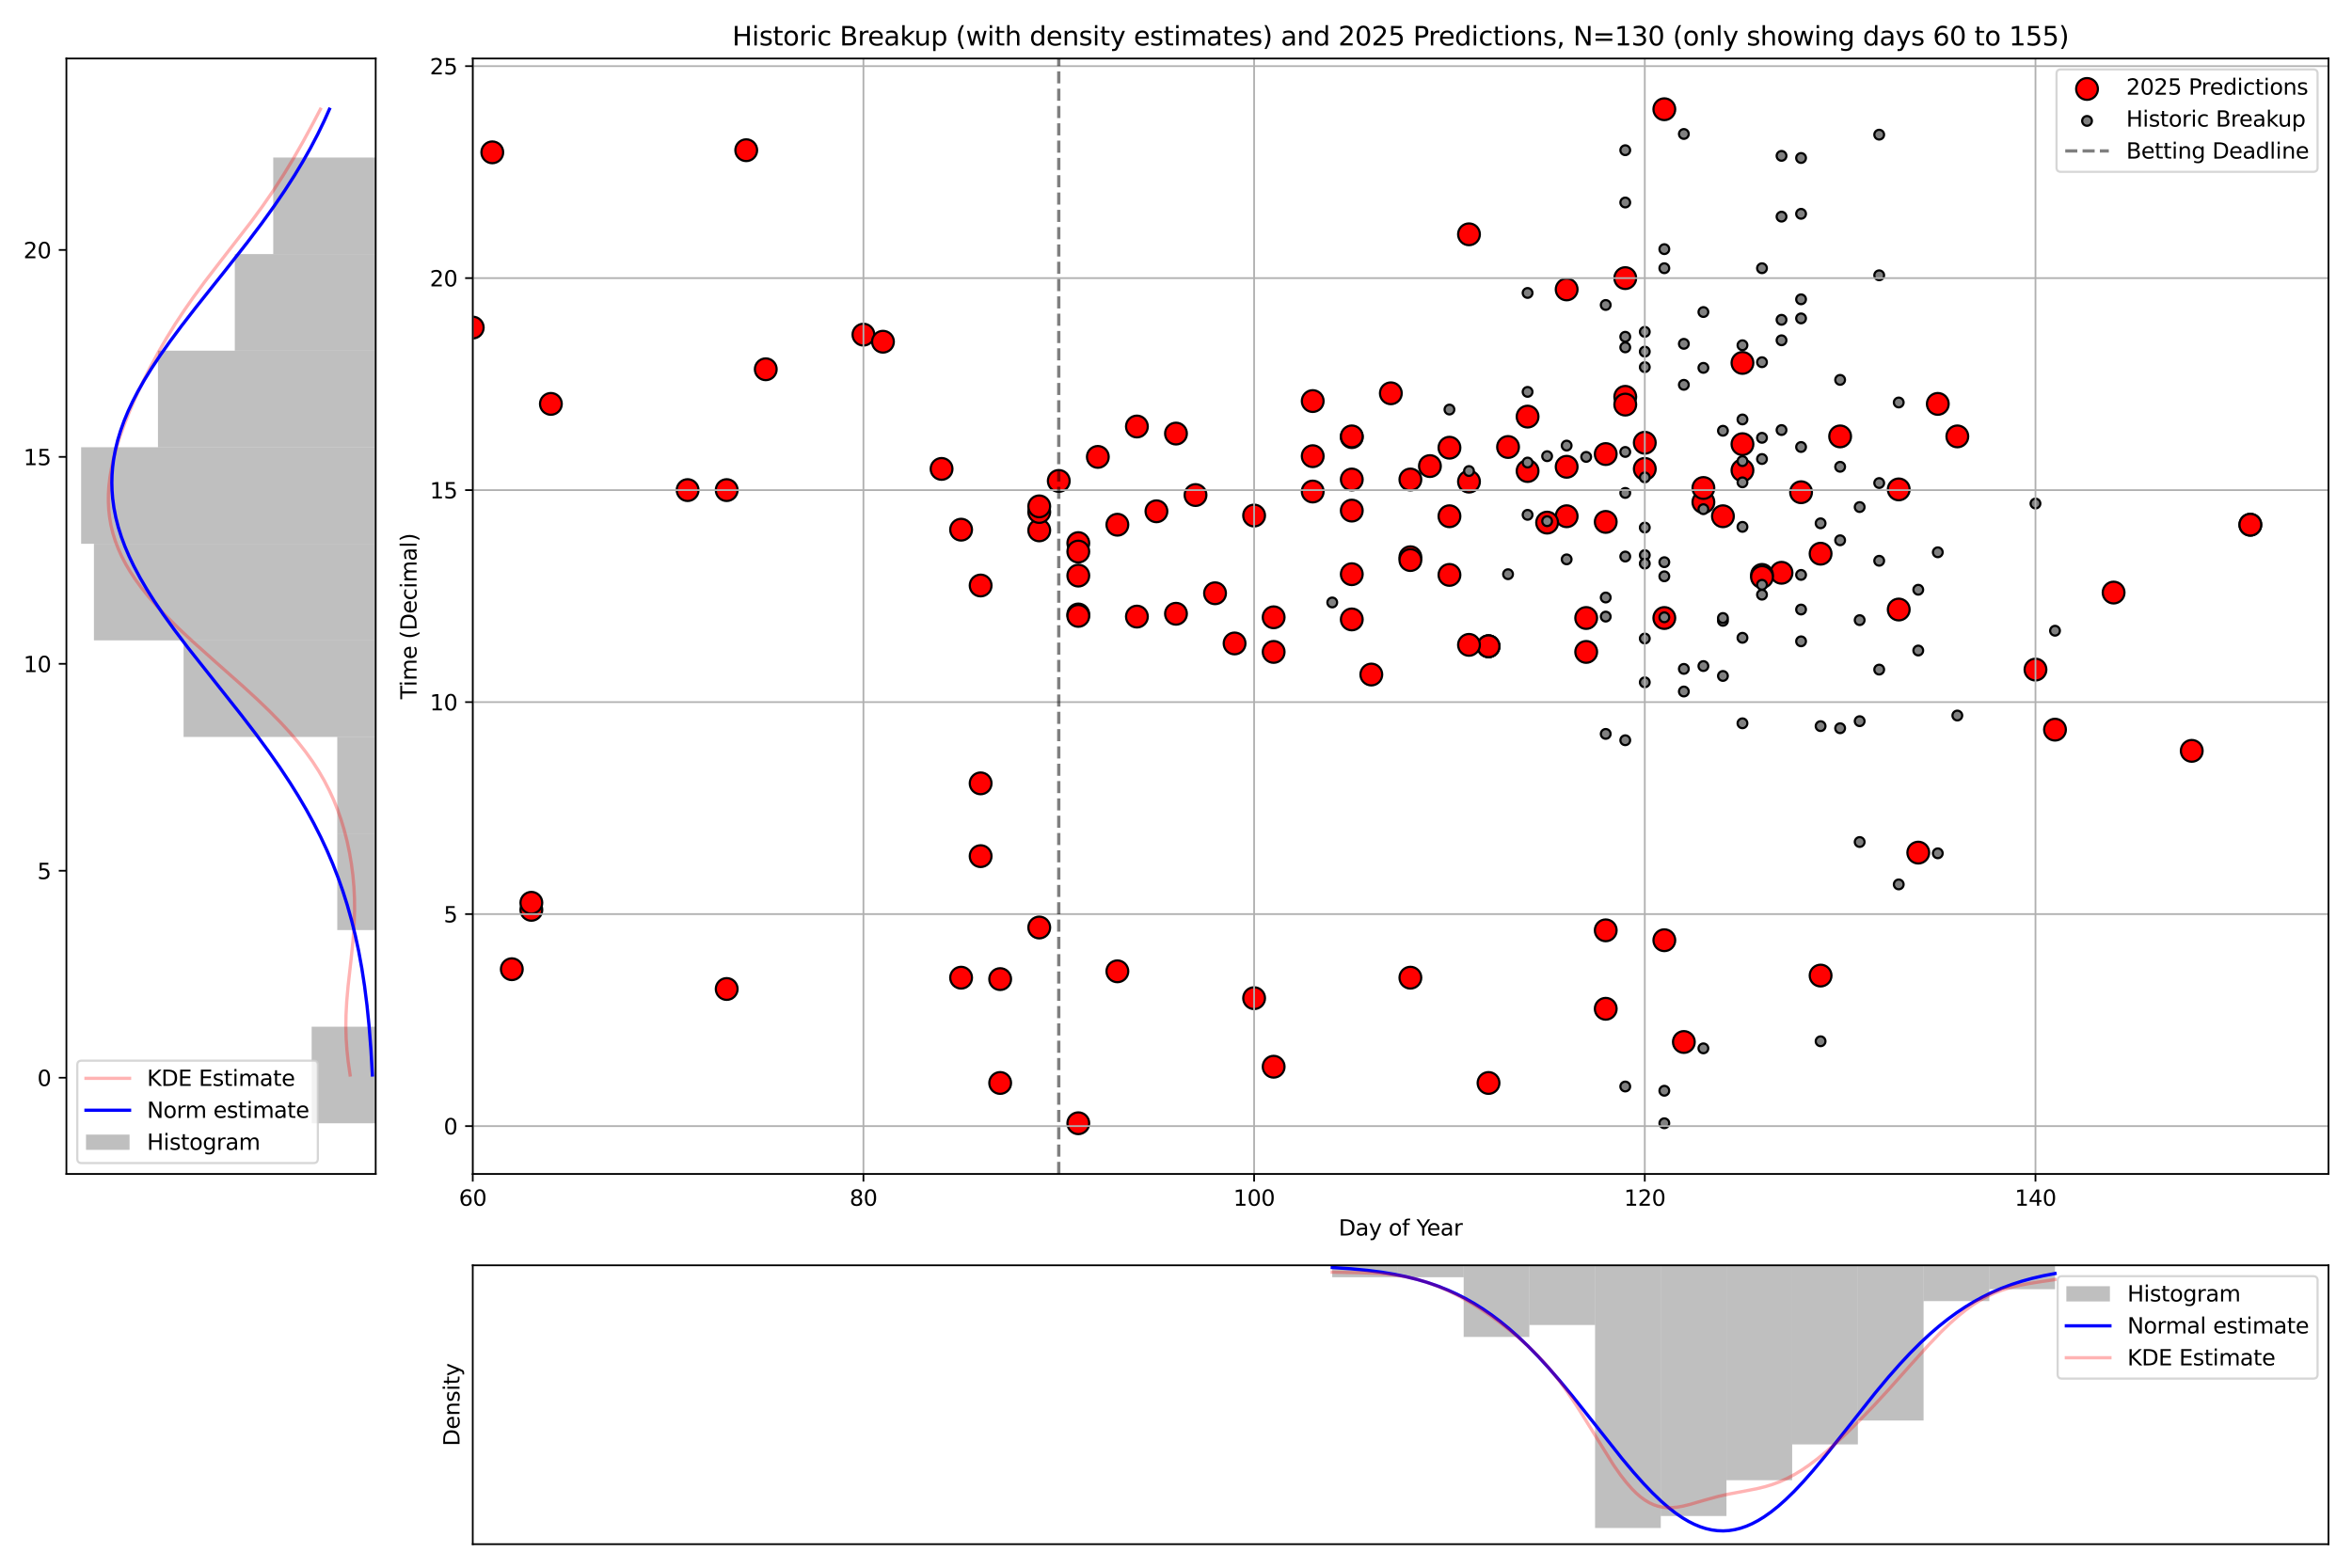 <?xml version="1.0" encoding="utf-8" standalone="no"?>
<!DOCTYPE svg PUBLIC "-//W3C//DTD SVG 1.1//EN"
  "http://www.w3.org/Graphics/SVG/1.1/DTD/svg11.dtd">
<svg xmlns:xlink="http://www.w3.org/1999/xlink" width="1080pt" height="720pt" viewBox="0 0 1080 720" xmlns="http://www.w3.org/2000/svg" version="1.1">
 <defs>
  <style type="text/css">*{stroke-linejoin: round; stroke-linecap: butt}</style>
 </defs>
 <g id="figure_1">
  <g id="patch_1">
   <path d="M 0 720 
L 1080 720 
L 1080 0 
L 0 0 
z
" style="fill: #ffffff"/>
  </g>
  <g id="axes_1">
   <g id="patch_2">
    <path d="M 30.49 539.168 
L 172.51 539.168 
L 172.51 26.88 
L 30.49 26.88 
z
" style="fill: #ffffff"/>
   </g>
   <g id="patch_3">
    <path d="M 172.51 515.882 
L 143.106 515.882 
L 143.106 471.528 
L 172.51 471.528 
z
" clip-path="url(#p4eb56f9362)" style="fill: #808080; opacity: 0.5"/>
   </g>
   <g id="patch_4">
    <path d="M 172.51 471.528 
L 172.51 471.528 
L 172.51 427.174 
L 172.51 427.174 
z
" clip-path="url(#p4eb56f9362)" style="fill: #808080; opacity: 0.5"/>
   </g>
   <g id="patch_5">
    <path d="M 172.51 427.174 
L 154.868 427.174 
L 154.868 382.82 
L 172.51 382.82 
z
" clip-path="url(#p4eb56f9362)" style="fill: #808080; opacity: 0.5"/>
   </g>
   <g id="patch_6">
    <path d="M 172.51 382.82 
L 154.868 382.82 
L 154.868 338.466 
L 172.51 338.466 
z
" clip-path="url(#p4eb56f9362)" style="fill: #808080; opacity: 0.5"/>
   </g>
   <g id="patch_7">
    <path d="M 172.51 338.466 
L 84.299 338.466 
L 84.299 294.112 
L 172.51 294.112 
z
" clip-path="url(#p4eb56f9362)" style="fill: #808080; opacity: 0.5"/>
   </g>
   <g id="patch_8">
    <path d="M 172.51 294.112 
L 43.134 294.112 
L 43.134 249.759 
L 172.51 249.759 
z
" clip-path="url(#p4eb56f9362)" style="fill: #808080; opacity: 0.5"/>
   </g>
   <g id="patch_9">
    <path d="M 172.51 249.759 
L 37.253 249.759 
L 37.253 205.405 
L 172.51 205.405 
z
" clip-path="url(#p4eb56f9362)" style="fill: #808080; opacity: 0.5"/>
   </g>
   <g id="patch_10">
    <path d="M 172.51 205.405 
L 72.537 205.405 
L 72.537 161.051 
L 172.51 161.051 
z
" clip-path="url(#p4eb56f9362)" style="fill: #808080; opacity: 0.5"/>
   </g>
   <g id="patch_11">
    <path d="M 172.51 161.051 
L 107.822 161.051 
L 107.822 116.697 
L 172.51 116.697 
z
" clip-path="url(#p4eb56f9362)" style="fill: #808080; opacity: 0.5"/>
   </g>
   <g id="patch_12">
    <path d="M 172.51 116.697 
L 125.464 116.697 
L 125.464 72.343 
L 172.51 72.343 
z
" clip-path="url(#p4eb56f9362)" style="fill: #808080; opacity: 0.5"/>
   </g>
   <g id="matplotlib.axis_1"/>
   <g id="matplotlib.axis_2">
    <g id="ytick_1">
     <g id="line2d_1">
      <defs>
       <path id="m2d3f6f10b7" d="M 0 0 
L -3.5 0 
" style="stroke: #000000; stroke-width: 0.8"/>
      </defs>
      <g>
       <use xlink:href="#m2d3f6f10b7" x="30.49" y="494.972" style="stroke: #000000; stroke-width: 0.8"/>
      </g>
     </g>
     <g id="text_1">
      <!-- 0 -->
      <g transform="translate(17.128 498.772) scale(0.1 -0.1)">
       <defs>
        <path id="DejaVuSans-30" d="M 2034 4250 
Q 1547 4250 1301 3770 
Q 1056 3291 1056 2328 
Q 1056 1369 1301 889 
Q 1547 409 2034 409 
Q 2525 409 2770 889 
Q 3016 1369 3016 2328 
Q 3016 3291 2770 3770 
Q 2525 4250 2034 4250 
z
M 2034 4750 
Q 2819 4750 3233 4129 
Q 3647 3509 3647 2328 
Q 3647 1150 3233 529 
Q 2819 -91 2034 -91 
Q 1250 -91 836 529 
Q 422 1150 422 2328 
Q 422 3509 836 4129 
Q 1250 4750 2034 4750 
z
" transform="scale(0.016)"/>
       </defs>
       <use xlink:href="#DejaVuSans-30"/>
      </g>
     </g>
    </g>
    <g id="ytick_2">
     <g id="line2d_2">
      <g>
       <use xlink:href="#m2d3f6f10b7" x="30.49" y="399.928" style="stroke: #000000; stroke-width: 0.8"/>
      </g>
     </g>
     <g id="text_2">
      <!-- 5 -->
      <g transform="translate(17.128 403.728) scale(0.1 -0.1)">
       <defs>
        <path id="DejaVuSans-35" d="M 691 4666 
L 3169 4666 
L 3169 4134 
L 1269 4134 
L 1269 2991 
Q 1406 3038 1543 3061 
Q 1681 3084 1819 3084 
Q 2600 3084 3056 2656 
Q 3513 2228 3513 1497 
Q 3513 744 3044 326 
Q 2575 -91 1722 -91 
Q 1428 -91 1123 -41 
Q 819 9 494 109 
L 494 744 
Q 775 591 1075 516 
Q 1375 441 1709 441 
Q 2250 441 2565 725 
Q 2881 1009 2881 1497 
Q 2881 1984 2565 2268 
Q 2250 2553 1709 2553 
Q 1456 2553 1204 2497 
Q 953 2441 691 2322 
L 691 4666 
z
" transform="scale(0.016)"/>
       </defs>
       <use xlink:href="#DejaVuSans-35"/>
      </g>
     </g>
    </g>
    <g id="ytick_3">
     <g id="line2d_3">
      <g>
       <use xlink:href="#m2d3f6f10b7" x="30.49" y="304.884" style="stroke: #000000; stroke-width: 0.8"/>
      </g>
     </g>
     <g id="text_3">
      <!-- 10 -->
      <g transform="translate(10.765 308.683) scale(0.1 -0.1)">
       <defs>
        <path id="DejaVuSans-31" d="M 794 531 
L 1825 531 
L 1825 4091 
L 703 3866 
L 703 4441 
L 1819 4666 
L 2450 4666 
L 2450 531 
L 3481 531 
L 3481 0 
L 794 0 
L 794 531 
z
" transform="scale(0.016)"/>
       </defs>
       <use xlink:href="#DejaVuSans-31"/>
       <use xlink:href="#DejaVuSans-30" transform="translate(63.623 0)"/>
      </g>
     </g>
    </g>
    <g id="ytick_4">
     <g id="line2d_4">
      <g>
       <use xlink:href="#m2d3f6f10b7" x="30.49" y="209.84" style="stroke: #000000; stroke-width: 0.8"/>
      </g>
     </g>
     <g id="text_4">
      <!-- 15 -->
      <g transform="translate(10.765 213.639) scale(0.1 -0.1)">
       <use xlink:href="#DejaVuSans-31"/>
       <use xlink:href="#DejaVuSans-35" transform="translate(63.623 0)"/>
      </g>
     </g>
    </g>
    <g id="ytick_5">
     <g id="line2d_5">
      <g>
       <use xlink:href="#m2d3f6f10b7" x="30.49" y="114.796" style="stroke: #000000; stroke-width: 0.8"/>
      </g>
     </g>
     <g id="text_5">
      <!-- 20 -->
      <g transform="translate(10.765 118.595) scale(0.1 -0.1)">
       <defs>
        <path id="DejaVuSans-32" d="M 1228 531 
L 3431 531 
L 3431 0 
L 469 0 
L 469 531 
Q 828 903 1448 1529 
Q 2069 2156 2228 2338 
Q 2531 2678 2651 2914 
Q 2772 3150 2772 3378 
Q 2772 3750 2511 3984 
Q 2250 4219 1831 4219 
Q 1534 4219 1204 4116 
Q 875 4013 500 3803 
L 500 4441 
Q 881 4594 1212 4672 
Q 1544 4750 1819 4750 
Q 2544 4750 2975 4387 
Q 3406 4025 3406 3419 
Q 3406 3131 3298 2873 
Q 3191 2616 2906 2266 
Q 2828 2175 2409 1742 
Q 1991 1309 1228 531 
z
" transform="scale(0.016)"/>
       </defs>
       <use xlink:href="#DejaVuSans-32"/>
       <use xlink:href="#DejaVuSans-30" transform="translate(63.623 0)"/>
      </g>
     </g>
    </g>
   </g>
   <g id="line2d_6">
    <path d="M 160.765 493.705 
L 159.868 487.483 
L 159.3 482.15 
L 158.943 476.817 
L 158.806 471.484 
L 158.883 466.151 
L 159.215 459.929 
L 159.843 452.818 
L 161.238 440.374 
L 162.142 431.485 
L 162.634 424.374 
L 162.823 418.152 
L 162.777 412.819 
L 162.523 407.486 
L 162.055 402.153 
L 161.371 396.82 
L 160.465 391.487 
L 159.328 386.154 
L 157.947 380.82 
L 156.592 376.376 
L 155.033 371.932 
L 153.252 367.488 
L 151.226 363.043 
L 148.935 358.599 
L 146.361 354.155 
L 143.489 349.71 
L 140.311 345.266 
L 136.825 340.822 
L 133.038 336.378 
L 128.965 331.933 
L 123.736 326.6 
L 118.188 321.267 
L 111.406 315.045 
L 99.376 304.379 
L 88.438 294.601 
L 81.791 288.379 
L 76.414 283.046 
L 72.218 278.602 
L 68.322 274.158 
L 64.76 269.713 
L 62.168 266.158 
L 59.817 262.603 
L 57.713 259.047 
L 55.861 255.492 
L 54.263 251.936 
L 52.917 248.381 
L 51.818 244.825 
L 50.962 241.27 
L 50.339 237.715 
L 49.941 234.159 
L 49.756 230.604 
L 49.773 227.048 
L 49.981 223.493 
L 50.488 219.049 
L 51.25 214.604 
L 52.24 210.16 
L 53.438 205.716 
L 55.116 200.383 
L 57.024 195.049 
L 59.501 188.827 
L 62.208 182.605 
L 65.552 175.495 
L 69.148 168.384 
L 73.002 161.273 
L 76.608 155.051 
L 80.451 148.829 
L 84.545 142.607 
L 88.887 136.385 
L 94.121 129.274 
L 100.959 120.385 
L 115.419 101.719 
L 120.619 94.609 
L 125.53 87.498 
L 130.133 80.387 
L 134.453 73.276 
L 139.034 65.276 
L 143.865 56.388 
L 147.121 50.166 
L 147.121 50.166 
" clip-path="url(#p4eb56f9362)" style="fill: none; stroke: #ff0000; stroke-opacity: 0.3; stroke-width: 1.5; stroke-linecap: square"/>
   </g>
   <g id="line2d_7">
    <path d="M 170.995 493.705 
L 170.329 482.15 
L 169.5 471.484 
L 168.513 461.706 
L 167.388 452.818 
L 166.158 444.818 
L 164.693 436.818 
L 163.169 429.708 
L 161.413 422.597 
L 159.407 415.486 
L 157.431 409.264 
L 155.235 403.042 
L 152.811 396.82 
L 150.148 390.598 
L 147.243 384.376 
L 144.09 378.154 
L 140.69 371.932 
L 137.046 365.71 
L 133.166 359.488 
L 128.457 352.377 
L 123.478 345.266 
L 117.596 337.266 
L 110.78 328.378 
L 100.928 315.934 
L 86.145 297.268 
L 80.083 289.268 
L 74.962 282.157 
L 70.749 275.935 
L 67.377 270.602 
L 64.26 265.269 
L 61.424 259.936 
L 59.296 255.492 
L 57.397 251.047 
L 55.739 246.603 
L 54.334 242.159 
L 53.192 237.715 
L 52.32 233.27 
L 51.724 228.826 
L 51.45 225.271 
L 51.356 221.715 
L 51.443 218.16 
L 51.712 214.604 
L 52.16 211.049 
L 52.969 206.605 
L 54.051 202.16 
L 55.397 197.716 
L 56.998 193.272 
L 58.843 188.827 
L 60.92 184.383 
L 63.216 179.939 
L 66.236 174.606 
L 69.52 169.273 
L 73.646 163.051 
L 78.04 156.829 
L 83.325 149.718 
L 90.214 140.829 
L 103.667 123.941 
L 113.442 111.497 
L 120.154 102.608 
L 125.913 94.609 
L 130.765 87.498 
L 135.335 80.387 
L 139.086 74.165 
L 142.596 67.943 
L 145.86 61.721 
L 148.876 55.499 
L 151.266 50.166 
L 151.266 50.166 
" clip-path="url(#p4eb56f9362)" style="fill: none; stroke: #0000ff; stroke-width: 1.5; stroke-linecap: square"/>
   </g>
   <g id="patch_13">
    <path d="M 30.49 539.168 
L 30.49 26.88 
" style="fill: none; stroke: #000000; stroke-width: 0.8; stroke-linejoin: miter; stroke-linecap: square"/>
   </g>
   <g id="patch_14">
    <path d="M 172.51 539.168 
L 172.51 26.88 
" style="fill: none; stroke: #000000; stroke-width: 0.8; stroke-linejoin: miter; stroke-linecap: square"/>
   </g>
   <g id="patch_15">
    <path d="M 30.49 539.168 
L 172.51 539.168 
" style="fill: none; stroke: #000000; stroke-width: 0.8; stroke-linejoin: miter; stroke-linecap: square"/>
   </g>
   <g id="patch_16">
    <path d="M 30.49 26.88 
L 172.51 26.88 
" style="fill: none; stroke: #000000; stroke-width: 0.8; stroke-linejoin: miter; stroke-linecap: square"/>
   </g>
   <g id="legend_1">
    <g id="patch_17">
     <path d="M 37.49 534.168 
L 143.948 534.168 
Q 145.948 534.168 145.948 532.168 
L 145.948 489.134 
Q 145.948 487.134 143.948 487.134 
L 37.49 487.134 
Q 35.49 487.134 35.49 489.134 
L 35.49 532.168 
Q 35.49 534.168 37.49 534.168 
z
" style="fill: #ffffff; opacity: 0.8; stroke: #cccccc; stroke-linejoin: miter"/>
    </g>
    <g id="line2d_8">
     <path d="M 39.49 495.232 
L 49.49 495.232 
L 59.49 495.232 
" style="fill: none; stroke: #ff0000; stroke-opacity: 0.3; stroke-width: 1.5; stroke-linecap: square"/>
    </g>
    <g id="text_6">
     <!-- KDE Estimate -->
     <g transform="translate(67.49 498.732) scale(0.1 -0.1)">
      <defs>
       <path id="DejaVuSans-4b" d="M 628 4666 
L 1259 4666 
L 1259 2694 
L 3353 4666 
L 4166 4666 
L 1850 2491 
L 4331 0 
L 3500 0 
L 1259 2247 
L 1259 0 
L 628 0 
L 628 4666 
z
" transform="scale(0.016)"/>
       <path id="DejaVuSans-44" d="M 1259 4147 
L 1259 519 
L 2022 519 
Q 2988 519 3436 956 
Q 3884 1394 3884 2338 
Q 3884 3275 3436 3711 
Q 2988 4147 2022 4147 
L 1259 4147 
z
M 628 4666 
L 1925 4666 
Q 3281 4666 3915 4102 
Q 4550 3538 4550 2338 
Q 4550 1131 3912 565 
Q 3275 0 1925 0 
L 628 0 
L 628 4666 
z
" transform="scale(0.016)"/>
       <path id="DejaVuSans-45" d="M 628 4666 
L 3578 4666 
L 3578 4134 
L 1259 4134 
L 1259 2753 
L 3481 2753 
L 3481 2222 
L 1259 2222 
L 1259 531 
L 3634 531 
L 3634 0 
L 628 0 
L 628 4666 
z
" transform="scale(0.016)"/>
       <path id="DejaVuSans-20" transform="scale(0.016)"/>
       <path id="DejaVuSans-73" d="M 2834 3397 
L 2834 2853 
Q 2591 2978 2328 3040 
Q 2066 3103 1784 3103 
Q 1356 3103 1142 2972 
Q 928 2841 928 2578 
Q 928 2378 1081 2264 
Q 1234 2150 1697 2047 
L 1894 2003 
Q 2506 1872 2764 1633 
Q 3022 1394 3022 966 
Q 3022 478 2636 193 
Q 2250 -91 1575 -91 
Q 1294 -91 989 -36 
Q 684 19 347 128 
L 347 722 
Q 666 556 975 473 
Q 1284 391 1588 391 
Q 1994 391 2212 530 
Q 2431 669 2431 922 
Q 2431 1156 2273 1281 
Q 2116 1406 1581 1522 
L 1381 1569 
Q 847 1681 609 1914 
Q 372 2147 372 2553 
Q 372 3047 722 3315 
Q 1072 3584 1716 3584 
Q 2034 3584 2315 3537 
Q 2597 3491 2834 3397 
z
" transform="scale(0.016)"/>
       <path id="DejaVuSans-74" d="M 1172 4494 
L 1172 3500 
L 2356 3500 
L 2356 3053 
L 1172 3053 
L 1172 1153 
Q 1172 725 1289 603 
Q 1406 481 1766 481 
L 2356 481 
L 2356 0 
L 1766 0 
Q 1100 0 847 248 
Q 594 497 594 1153 
L 594 3053 
L 172 3053 
L 172 3500 
L 594 3500 
L 594 4494 
L 1172 4494 
z
" transform="scale(0.016)"/>
       <path id="DejaVuSans-69" d="M 603 3500 
L 1178 3500 
L 1178 0 
L 603 0 
L 603 3500 
z
M 603 4863 
L 1178 4863 
L 1178 4134 
L 603 4134 
L 603 4863 
z
" transform="scale(0.016)"/>
       <path id="DejaVuSans-6d" d="M 3328 2828 
Q 3544 3216 3844 3400 
Q 4144 3584 4550 3584 
Q 5097 3584 5394 3201 
Q 5691 2819 5691 2113 
L 5691 0 
L 5113 0 
L 5113 2094 
Q 5113 2597 4934 2840 
Q 4756 3084 4391 3084 
Q 3944 3084 3684 2787 
Q 3425 2491 3425 1978 
L 3425 0 
L 2847 0 
L 2847 2094 
Q 2847 2600 2669 2842 
Q 2491 3084 2119 3084 
Q 1678 3084 1418 2786 
Q 1159 2488 1159 1978 
L 1159 0 
L 581 0 
L 581 3500 
L 1159 3500 
L 1159 2956 
Q 1356 3278 1631 3431 
Q 1906 3584 2284 3584 
Q 2666 3584 2933 3390 
Q 3200 3197 3328 2828 
z
" transform="scale(0.016)"/>
       <path id="DejaVuSans-61" d="M 2194 1759 
Q 1497 1759 1228 1600 
Q 959 1441 959 1056 
Q 959 750 1161 570 
Q 1363 391 1709 391 
Q 2188 391 2477 730 
Q 2766 1069 2766 1631 
L 2766 1759 
L 2194 1759 
z
M 3341 1997 
L 3341 0 
L 2766 0 
L 2766 531 
Q 2569 213 2275 61 
Q 1981 -91 1556 -91 
Q 1019 -91 701 211 
Q 384 513 384 1019 
Q 384 1609 779 1909 
Q 1175 2209 1959 2209 
L 2766 2209 
L 2766 2266 
Q 2766 2663 2505 2880 
Q 2244 3097 1772 3097 
Q 1472 3097 1187 3025 
Q 903 2953 641 2809 
L 641 3341 
Q 956 3463 1253 3523 
Q 1550 3584 1831 3584 
Q 2591 3584 2966 3190 
Q 3341 2797 3341 1997 
z
" transform="scale(0.016)"/>
       <path id="DejaVuSans-65" d="M 3597 1894 
L 3597 1613 
L 953 1613 
Q 991 1019 1311 708 
Q 1631 397 2203 397 
Q 2534 397 2845 478 
Q 3156 559 3463 722 
L 3463 178 
Q 3153 47 2828 -22 
Q 2503 -91 2169 -91 
Q 1331 -91 842 396 
Q 353 884 353 1716 
Q 353 2575 817 3079 
Q 1281 3584 2069 3584 
Q 2775 3584 3186 3129 
Q 3597 2675 3597 1894 
z
M 3022 2063 
Q 3016 2534 2758 2815 
Q 2500 3097 2075 3097 
Q 1594 3097 1305 2825 
Q 1016 2553 972 2059 
L 3022 2063 
z
" transform="scale(0.016)"/>
      </defs>
      <use xlink:href="#DejaVuSans-4b"/>
      <use xlink:href="#DejaVuSans-44" transform="translate(65.576 0)"/>
      <use xlink:href="#DejaVuSans-45" transform="translate(142.578 0)"/>
      <use xlink:href="#DejaVuSans-20" transform="translate(205.762 0)"/>
      <use xlink:href="#DejaVuSans-45" transform="translate(237.549 0)"/>
      <use xlink:href="#DejaVuSans-73" transform="translate(300.732 0)"/>
      <use xlink:href="#DejaVuSans-74" transform="translate(352.832 0)"/>
      <use xlink:href="#DejaVuSans-69" transform="translate(392.041 0)"/>
      <use xlink:href="#DejaVuSans-6d" transform="translate(419.824 0)"/>
      <use xlink:href="#DejaVuSans-61" transform="translate(517.236 0)"/>
      <use xlink:href="#DejaVuSans-74" transform="translate(578.516 0)"/>
      <use xlink:href="#DejaVuSans-65" transform="translate(617.725 0)"/>
     </g>
    </g>
    <g id="line2d_9">
     <path d="M 39.49 509.91 
L 49.49 509.91 
L 59.49 509.91 
" style="fill: none; stroke: #0000ff; stroke-width: 1.5; stroke-linecap: square"/>
    </g>
    <g id="text_7">
     <!-- Norm estimate -->
     <g transform="translate(67.49 513.41) scale(0.1 -0.1)">
      <defs>
       <path id="DejaVuSans-4e" d="M 628 4666 
L 1478 4666 
L 3547 763 
L 3547 4666 
L 4159 4666 
L 4159 0 
L 3309 0 
L 1241 3903 
L 1241 0 
L 628 0 
L 628 4666 
z
" transform="scale(0.016)"/>
       <path id="DejaVuSans-6f" d="M 1959 3097 
Q 1497 3097 1228 2736 
Q 959 2375 959 1747 
Q 959 1119 1226 758 
Q 1494 397 1959 397 
Q 2419 397 2687 759 
Q 2956 1122 2956 1747 
Q 2956 2369 2687 2733 
Q 2419 3097 1959 3097 
z
M 1959 3584 
Q 2709 3584 3137 3096 
Q 3566 2609 3566 1747 
Q 3566 888 3137 398 
Q 2709 -91 1959 -91 
Q 1206 -91 779 398 
Q 353 888 353 1747 
Q 353 2609 779 3096 
Q 1206 3584 1959 3584 
z
" transform="scale(0.016)"/>
       <path id="DejaVuSans-72" d="M 2631 2963 
Q 2534 3019 2420 3045 
Q 2306 3072 2169 3072 
Q 1681 3072 1420 2755 
Q 1159 2438 1159 1844 
L 1159 0 
L 581 0 
L 581 3500 
L 1159 3500 
L 1159 2956 
Q 1341 3275 1631 3429 
Q 1922 3584 2338 3584 
Q 2397 3584 2469 3576 
Q 2541 3569 2628 3553 
L 2631 2963 
z
" transform="scale(0.016)"/>
      </defs>
      <use xlink:href="#DejaVuSans-4e"/>
      <use xlink:href="#DejaVuSans-6f" transform="translate(74.805 0)"/>
      <use xlink:href="#DejaVuSans-72" transform="translate(135.986 0)"/>
      <use xlink:href="#DejaVuSans-6d" transform="translate(175.35 0)"/>
      <use xlink:href="#DejaVuSans-20" transform="translate(272.762 0)"/>
      <use xlink:href="#DejaVuSans-65" transform="translate(304.549 0)"/>
      <use xlink:href="#DejaVuSans-73" transform="translate(366.072 0)"/>
      <use xlink:href="#DejaVuSans-74" transform="translate(418.172 0)"/>
      <use xlink:href="#DejaVuSans-69" transform="translate(457.381 0)"/>
      <use xlink:href="#DejaVuSans-6d" transform="translate(485.164 0)"/>
      <use xlink:href="#DejaVuSans-61" transform="translate(582.576 0)"/>
      <use xlink:href="#DejaVuSans-74" transform="translate(643.855 0)"/>
      <use xlink:href="#DejaVuSans-65" transform="translate(683.064 0)"/>
     </g>
    </g>
    <g id="patch_18">
     <path d="M 39.49 528.088 
L 59.49 528.088 
L 59.49 521.088 
L 39.49 521.088 
z
" style="fill: #808080; opacity: 0.5"/>
    </g>
    <g id="text_8">
     <!-- Histogram -->
     <g transform="translate(67.49 528.088) scale(0.1 -0.1)">
      <defs>
       <path id="DejaVuSans-48" d="M 628 4666 
L 1259 4666 
L 1259 2753 
L 3553 2753 
L 3553 4666 
L 4184 4666 
L 4184 0 
L 3553 0 
L 3553 2222 
L 1259 2222 
L 1259 0 
L 628 0 
L 628 4666 
z
" transform="scale(0.016)"/>
       <path id="DejaVuSans-67" d="M 2906 1791 
Q 2906 2416 2648 2759 
Q 2391 3103 1925 3103 
Q 1463 3103 1205 2759 
Q 947 2416 947 1791 
Q 947 1169 1205 825 
Q 1463 481 1925 481 
Q 2391 481 2648 825 
Q 2906 1169 2906 1791 
z
M 3481 434 
Q 3481 -459 3084 -895 
Q 2688 -1331 1869 -1331 
Q 1566 -1331 1297 -1286 
Q 1028 -1241 775 -1147 
L 775 -588 
Q 1028 -725 1275 -790 
Q 1522 -856 1778 -856 
Q 2344 -856 2625 -561 
Q 2906 -266 2906 331 
L 2906 616 
Q 2728 306 2450 153 
Q 2172 0 1784 0 
Q 1141 0 747 490 
Q 353 981 353 1791 
Q 353 2603 747 3093 
Q 1141 3584 1784 3584 
Q 2172 3584 2450 3431 
Q 2728 3278 2906 2969 
L 2906 3500 
L 3481 3500 
L 3481 434 
z
" transform="scale(0.016)"/>
      </defs>
      <use xlink:href="#DejaVuSans-48"/>
      <use xlink:href="#DejaVuSans-69" transform="translate(75.195 0)"/>
      <use xlink:href="#DejaVuSans-73" transform="translate(102.979 0)"/>
      <use xlink:href="#DejaVuSans-74" transform="translate(155.078 0)"/>
      <use xlink:href="#DejaVuSans-6f" transform="translate(194.287 0)"/>
      <use xlink:href="#DejaVuSans-67" transform="translate(255.469 0)"/>
      <use xlink:href="#DejaVuSans-72" transform="translate(318.945 0)"/>
      <use xlink:href="#DejaVuSans-61" transform="translate(360.059 0)"/>
      <use xlink:href="#DejaVuSans-6d" transform="translate(421.338 0)"/>
     </g>
    </g>
   </g>
  </g>
  <g id="axes_2">
   <g id="patch_19">
    <path d="M 217.08 539.168 
L 1069.2 539.168 
L 1069.2 26.88 
L 217.08 26.88 
z
" style="fill: #ffffff"/>
   </g>
   <g id="PathCollection_1">
    <defs>
     <path id="m29a52fbba1" d="M 0 5 
C 1.326 5 2.598 4.473 3.536 3.536 
C 4.473 2.598 5 1.326 5 0 
C 5 -1.326 4.473 -2.598 3.536 -3.536 
C 2.598 -4.473 1.326 -5 0 -5 
C -1.326 -5 -2.598 -4.473 -3.536 -3.536 
C -4.473 -2.598 -5 -1.326 -5 0 
C -5 1.326 -4.473 2.598 -3.536 3.536 
C -2.598 4.473 -1.326 5 0 5 
z
" style="stroke: #000000"/>
    </defs>
    <g clip-path="url(#p46587be7aa)">
     <use xlink:href="#m29a52fbba1" x="495.14" y="282.213" style="fill: #ff0000; stroke: #000000"/>
     <use xlink:href="#m29a52fbba1" x="764.231" y="50.166" style="fill: #ff0000; stroke: #000000"/>
     <use xlink:href="#m29a52fbba1" x="243.989" y="417.871" style="fill: #ff0000; stroke: #000000"/>
     <use xlink:href="#m29a52fbba1" x="243.989" y="414.625" style="fill: #ff0000; stroke: #000000"/>
     <use xlink:href="#m29a52fbba1" x="495.14" y="282.862" style="fill: #ff0000; stroke: #000000"/>
     <use xlink:href="#m29a52fbba1" x="459.261" y="449.676" style="fill: #ff0000; stroke: #000000"/>
     <use xlink:href="#m29a52fbba1" x="719.382" y="132.924" style="fill: #ff0000; stroke: #000000"/>
     <use xlink:href="#m29a52fbba1" x="620.716" y="263.714" style="fill: #ff0000; stroke: #000000"/>
     <use xlink:href="#m29a52fbba1" x="755.261" y="215.357" style="fill: #ff0000; stroke: #000000"/>
     <use xlink:href="#m29a52fbba1" x="880.837" y="391.583" style="fill: #ff0000; stroke: #000000"/>
     <use xlink:href="#m29a52fbba1" x="2091.744" y="130.977" style="fill: #ff0000; stroke: #000000"/>
     <use xlink:href="#m29a52fbba1" x="719.382" y="214.384" style="fill: #ff0000; stroke: #000000"/>
     <use xlink:href="#m29a52fbba1" x="791.14" y="237.101" style="fill: #ff0000; stroke: #000000"/>
     <use xlink:href="#m29a52fbba1" x="432.352" y="215.357" style="fill: #ff0000; stroke: #000000"/>
     <use xlink:href="#m29a52fbba1" x="800.109" y="166.676" style="fill: #ff0000; stroke: #000000"/>
     <use xlink:href="#m29a52fbba1" x="782.17" y="230.611" style="fill: #ff0000; stroke: #000000"/>
     <use xlink:href="#m29a52fbba1" x="701.443" y="216.331" style="fill: #ff0000; stroke: #000000"/>
     <use xlink:href="#m29a52fbba1" x="692.473" y="205.296" style="fill: #ff0000; stroke: #000000"/>
     <use xlink:href="#m29a52fbba1" x="252.959" y="185.499" style="fill: #ff0000; stroke: #000000"/>
     <use xlink:href="#m29a52fbba1" x="396.474" y="153.694" style="fill: #ff0000; stroke: #000000"/>
     <use xlink:href="#m29a52fbba1" x="746.291" y="182.254" style="fill: #ff0000; stroke: #000000"/>
     <use xlink:href="#m29a52fbba1" x="620.716" y="200.753" style="fill: #ff0000; stroke: #000000"/>
     <use xlink:href="#m29a52fbba1" x="584.837" y="489.919" style="fill: #ff0000; stroke: #000000"/>
     <use xlink:href="#m29a52fbba1" x="647.625" y="255.925" style="fill: #ff0000; stroke: #000000"/>
     <use xlink:href="#m29a52fbba1" x="333.686" y="225.093" style="fill: #ff0000; stroke: #000000"/>
     <use xlink:href="#m29a52fbba1" x="602.776" y="209.515" style="fill: #ff0000; stroke: #000000"/>
     <use xlink:href="#m29a52fbba1" x="800.109" y="203.998" style="fill: #ff0000; stroke: #000000"/>
     <use xlink:href="#m29a52fbba1" x="737.322" y="208.542" style="fill: #ff0000; stroke: #000000"/>
     <use xlink:href="#m29a52fbba1" x="315.747" y="225.093" style="fill: #ff0000; stroke: #000000"/>
     <use xlink:href="#m29a52fbba1" x="477.201" y="243.592" style="fill: #ff0000; stroke: #000000"/>
     <use xlink:href="#m29a52fbba1" x="226.05" y="69.963" style="fill: #ff0000; stroke: #000000"/>
     <use xlink:href="#m29a52fbba1" x="566.898" y="295.519" style="fill: #ff0000; stroke: #000000"/>
     <use xlink:href="#m29a52fbba1" x="-1" y="287.761" style="fill: #ff0000; stroke: #000000"/>
     <use xlink:href="#m29a52fbba1" x="-1" y="260.145" style="fill: #ff0000; stroke: #000000"/>
     <use xlink:href="#m29a52fbba1" x="755.261" y="203.349" style="fill: #ff0000; stroke: #000000"/>
     <use xlink:href="#m29a52fbba1" x="746.291" y="185.824" style="fill: #ff0000; stroke: #000000"/>
     <use xlink:href="#m29a52fbba1" x="495.14" y="249.434" style="fill: #ff0000; stroke: #000000"/>
     <use xlink:href="#m29a52fbba1" x="835.988" y="254.302" style="fill: #ff0000; stroke: #000000"/>
     <use xlink:href="#m29a52fbba1" x="575.867" y="458.438" style="fill: #ff0000; stroke: #000000"/>
     <use xlink:href="#m29a52fbba1" x="683.504" y="296.817" style="fill: #ff0000; stroke: #000000"/>
     <use xlink:href="#m29a52fbba1" x="486.171" y="220.874" style="fill: #ff0000; stroke: #000000"/>
     <use xlink:href="#m29a52fbba1" x="871.867" y="279.941" style="fill: #ff0000; stroke: #000000"/>
     <use xlink:href="#m29a52fbba1" x="1867.502" y="307.851" style="fill: #ff0000; stroke: #000000"/>
     <use xlink:href="#m29a52fbba1" x="683.504" y="296.817" style="fill: #ff0000; stroke: #000000"/>
     <use xlink:href="#m29a52fbba1" x="638.655" y="180.631" style="fill: #ff0000; stroke: #000000"/>
     <use xlink:href="#m29a52fbba1" x="683.504" y="296.817" style="fill: #ff0000; stroke: #000000"/>
     <use xlink:href="#m29a52fbba1" x="602.776" y="225.743" style="fill: #ff0000; stroke: #000000"/>
     <use xlink:href="#m29a52fbba1" x="818.049" y="263.065" style="fill: #ff0000; stroke: #000000"/>
     <use xlink:href="#m29a52fbba1" x="539.989" y="281.888" style="fill: #ff0000; stroke: #000000"/>
     <use xlink:href="#m29a52fbba1" x="450.292" y="359.778" style="fill: #ff0000; stroke: #000000"/>
     <use xlink:href="#m29a52fbba1" x="513.08" y="446.106" style="fill: #ff0000; stroke: #000000"/>
     <use xlink:href="#m29a52fbba1" x="1257.563" y="411.705" style="fill: #ff0000; stroke: #000000"/>
     <use xlink:href="#m29a52fbba1" x="1006.412" y="344.849" style="fill: #ff0000; stroke: #000000"/>
     <use xlink:href="#m29a52fbba1" x="665.564" y="264.038" style="fill: #ff0000; stroke: #000000"/>
     <use xlink:href="#m29a52fbba1" x="800.109" y="216.006" style="fill: #ff0000; stroke: #000000"/>
     <use xlink:href="#m29a52fbba1" x="2118.653" y="324.728" style="fill: #ff0000; stroke: #000000"/>
     <use xlink:href="#m29a52fbba1" x="620.716" y="284.484" style="fill: #ff0000; stroke: #000000"/>
     <use xlink:href="#m29a52fbba1" x="844.958" y="200.428" style="fill: #ff0000; stroke: #000000"/>
     <use xlink:href="#m29a52fbba1" x="809.079" y="264.038" style="fill: #ff0000; stroke: #000000"/>
     <use xlink:href="#m29a52fbba1" x="665.564" y="237.101" style="fill: #ff0000; stroke: #000000"/>
     <use xlink:href="#m29a52fbba1" x="674.534" y="107.61" style="fill: #ff0000; stroke: #000000"/>
     <use xlink:href="#m29a52fbba1" x="450.292" y="268.906" style="fill: #ff0000; stroke: #000000"/>
     <use xlink:href="#m29a52fbba1" x="459.261" y="497.383" style="fill: #ff0000; stroke: #000000"/>
     <use xlink:href="#m29a52fbba1" x="584.837" y="283.511" style="fill: #ff0000; stroke: #000000"/>
     <use xlink:href="#m29a52fbba1" x="871.867" y="224.769" style="fill: #ff0000; stroke: #000000"/>
     <use xlink:href="#m29a52fbba1" x="495.14" y="515.882" style="fill: #ff0000; stroke: #000000"/>
     <use xlink:href="#m29a52fbba1" x="719.382" y="237.101" style="fill: #ff0000; stroke: #000000"/>
     <use xlink:href="#m29a52fbba1" x="737.322" y="239.698" style="fill: #ff0000; stroke: #000000"/>
     <use xlink:href="#m29a52fbba1" x="531.019" y="234.83" style="fill: #ff0000; stroke: #000000"/>
     <use xlink:href="#m29a52fbba1" x="1033.321" y="240.996" style="fill: #ff0000; stroke: #000000"/>
     <use xlink:href="#m29a52fbba1" x="889.806" y="185.499" style="fill: #ff0000; stroke: #000000"/>
     <use xlink:href="#m29a52fbba1" x="620.716" y="234.505" style="fill: #ff0000; stroke: #000000"/>
     <use xlink:href="#m29a52fbba1" x="548.958" y="227.365" style="fill: #ff0000; stroke: #000000"/>
     <use xlink:href="#m29a52fbba1" x="701.443" y="191.341" style="fill: #ff0000; stroke: #000000"/>
     <use xlink:href="#m29a52fbba1" x="522.049" y="283.186" style="fill: #ff0000; stroke: #000000"/>
     <use xlink:href="#m29a52fbba1" x="441.322" y="243.268" style="fill: #ff0000; stroke: #000000"/>
     <use xlink:href="#m29a52fbba1" x="620.716" y="220.225" style="fill: #ff0000; stroke: #000000"/>
     <use xlink:href="#m29a52fbba1" x="1033.321" y="240.996" style="fill: #ff0000; stroke: #000000"/>
     <use xlink:href="#m29a52fbba1" x="575.867" y="236.777" style="fill: #ff0000; stroke: #000000"/>
     <use xlink:href="#m29a52fbba1" x="522.049" y="195.885" style="fill: #ff0000; stroke: #000000"/>
     <use xlink:href="#m29a52fbba1" x="513.08" y="240.996" style="fill: #ff0000; stroke: #000000"/>
     <use xlink:href="#m29a52fbba1" x="2782.41" y="279.616" style="fill: #ff0000; stroke: #000000"/>
     <use xlink:href="#m29a52fbba1" x="333.686" y="454.219" style="fill: #ff0000; stroke: #000000"/>
     <use xlink:href="#m29a52fbba1" x="728.352" y="299.413" style="fill: #ff0000; stroke: #000000"/>
     <use xlink:href="#m29a52fbba1" x="620.716" y="200.428" style="fill: #ff0000; stroke: #000000"/>
     <use xlink:href="#m29a52fbba1" x="504.11" y="209.84" style="fill: #ff0000; stroke: #000000"/>
     <use xlink:href="#m29a52fbba1" x="450.292" y="393.206" style="fill: #ff0000; stroke: #000000"/>
     <use xlink:href="#m29a52fbba1" x="683.504" y="497.383" style="fill: #ff0000; stroke: #000000"/>
     <use xlink:href="#m29a52fbba1" x="647.625" y="257.223" style="fill: #ff0000; stroke: #000000"/>
     <use xlink:href="#m29a52fbba1" x="629.685" y="309.799" style="fill: #ff0000; stroke: #000000"/>
     <use xlink:href="#m29a52fbba1" x="477.201" y="235.154" style="fill: #ff0000; stroke: #000000"/>
     <use xlink:href="#m29a52fbba1" x="405.443" y="156.94" style="fill: #ff0000; stroke: #000000"/>
     <use xlink:href="#m29a52fbba1" x="-1" y="244.182" style="fill: #ff0000; stroke: #000000"/>
     <use xlink:href="#m29a52fbba1" x="-1" y="276.922" style="fill: #ff0000; stroke: #000000"/>
     <use xlink:href="#m29a52fbba1" x="647.625" y="220.225" style="fill: #ff0000; stroke: #000000"/>
     <use xlink:href="#m29a52fbba1" x="-1" y="276.922" style="fill: #ff0000; stroke: #000000"/>
     <use xlink:href="#m29a52fbba1" x="-1" y="276.025" style="fill: #ff0000; stroke: #000000"/>
     <use xlink:href="#m29a52fbba1" x="477.201" y="232.558" style="fill: #ff0000; stroke: #000000"/>
     <use xlink:href="#m29a52fbba1" x="934.655" y="307.527" style="fill: #ff0000; stroke: #000000"/>
     <use xlink:href="#m29a52fbba1" x="898.776" y="200.428" style="fill: #ff0000; stroke: #000000"/>
     <use xlink:href="#m29a52fbba1" x="970.533" y="272.152" style="fill: #ff0000; stroke: #000000"/>
     <use xlink:href="#m29a52fbba1" x="351.625" y="169.597" style="fill: #ff0000; stroke: #000000"/>
     <use xlink:href="#m29a52fbba1" x="674.534" y="221.199" style="fill: #ff0000; stroke: #000000"/>
     <use xlink:href="#m29a52fbba1" x="773.2" y="478.56" style="fill: #ff0000; stroke: #000000"/>
     <use xlink:href="#m29a52fbba1" x="602.776" y="184.201" style="fill: #ff0000; stroke: #000000"/>
     <use xlink:href="#m29a52fbba1" x="710.413" y="240.022" style="fill: #ff0000; stroke: #000000"/>
     <use xlink:href="#m29a52fbba1" x="737.322" y="427.282" style="fill: #ff0000; stroke: #000000"/>
     <use xlink:href="#m29a52fbba1" x="764.231" y="431.826" style="fill: #ff0000; stroke: #000000"/>
     <use xlink:href="#m29a52fbba1" x="1158.897" y="263.389" style="fill: #ff0000; stroke: #000000"/>
     <use xlink:href="#m29a52fbba1" x="217.08" y="150.449" style="fill: #ff0000; stroke: #000000"/>
     <use xlink:href="#m29a52fbba1" x="656.595" y="214.059" style="fill: #ff0000; stroke: #000000"/>
     <use xlink:href="#m29a52fbba1" x="584.837" y="299.413" style="fill: #ff0000; stroke: #000000"/>
     <use xlink:href="#m29a52fbba1" x="647.625" y="449.027" style="fill: #ff0000; stroke: #000000"/>
     <use xlink:href="#m29a52fbba1" x="665.564" y="205.621" style="fill: #ff0000; stroke: #000000"/>
     <use xlink:href="#m29a52fbba1" x="557.928" y="272.476" style="fill: #ff0000; stroke: #000000"/>
     <use xlink:href="#m29a52fbba1" x="495.14" y="253.328" style="fill: #ff0000; stroke: #000000"/>
     <use xlink:href="#m29a52fbba1" x="737.322" y="463.307" style="fill: #ff0000; stroke: #000000"/>
     <use xlink:href="#m29a52fbba1" x="782.17" y="224.12" style="fill: #ff0000; stroke: #000000"/>
     <use xlink:href="#m29a52fbba1" x="235.019" y="445.132" style="fill: #ff0000; stroke: #000000"/>
     <use xlink:href="#m29a52fbba1" x="943.624" y="335.113" style="fill: #ff0000; stroke: #000000"/>
     <use xlink:href="#m29a52fbba1" x="342.656" y="68.989" style="fill: #ff0000; stroke: #000000"/>
     <use xlink:href="#m29a52fbba1" x="477.201" y="425.984" style="fill: #ff0000; stroke: #000000"/>
     <use xlink:href="#m29a52fbba1" x="809.079" y="265.012" style="fill: #ff0000; stroke: #000000"/>
     <use xlink:href="#m29a52fbba1" x="827.019" y="226.067" style="fill: #ff0000; stroke: #000000"/>
     <use xlink:href="#m29a52fbba1" x="441.322" y="449.027" style="fill: #ff0000; stroke: #000000"/>
     <use xlink:href="#m29a52fbba1" x="539.989" y="199.13" style="fill: #ff0000; stroke: #000000"/>
     <use xlink:href="#m29a52fbba1" x="2504.349" y="205.621" style="fill: #ff0000; stroke: #000000"/>
     <use xlink:href="#m29a52fbba1" x="674.534" y="296.168" style="fill: #ff0000; stroke: #000000"/>
     <use xlink:href="#m29a52fbba1" x="835.988" y="448.053" style="fill: #ff0000; stroke: #000000"/>
     <use xlink:href="#m29a52fbba1" x="728.352" y="283.835" style="fill: #ff0000; stroke: #000000"/>
     <use xlink:href="#m29a52fbba1" x="746.291" y="127.731" style="fill: #ff0000; stroke: #000000"/>
     <use xlink:href="#m29a52fbba1" x="764.231" y="283.835" style="fill: #ff0000; stroke: #000000"/>
     <use xlink:href="#m29a52fbba1" x="495.14" y="264.363" style="fill: #ff0000; stroke: #000000"/>
    </g>
   </g>
   <g id="PathCollection_2">
    <defs>
     <path id="mb53bf7f75f" d="M 0 2.236 
C 0.593 2.236 1.162 2 1.581 1.581 
C 2 1.162 2.236 0.593 2.236 0 
C 2.236 -0.593 2 -1.162 1.581 -1.581 
C 1.162 -2 0.593 -2.236 0 -2.236 
C -0.593 -2.236 -1.162 -2 -1.581 -1.581 
C -2 -1.162 -2.236 -0.593 -2.236 0 
C -2.236 0.593 -2 1.162 -1.581 1.581 
C -1.162 2 -0.593 2.236 0 2.236 
z
" style="stroke: #000000"/>
    </defs>
    <g clip-path="url(#p46587be7aa)">
     <use xlink:href="#mb53bf7f75f" x="755.261" y="293.247" style="fill: #808080; stroke: #000000"/>
     <use xlink:href="#mb53bf7f75f" x="853.928" y="331.218" style="fill: #808080; stroke: #000000"/>
     <use xlink:href="#mb53bf7f75f" x="782.17" y="233.856" style="fill: #808080; stroke: #000000"/>
     <use xlink:href="#mb53bf7f75f" x="862.897" y="307.527" style="fill: #808080; stroke: #000000"/>
     <use xlink:href="#mb53bf7f75f" x="853.928" y="386.715" style="fill: #808080; stroke: #000000"/>
     <use xlink:href="#mb53bf7f75f" x="862.897" y="257.548" style="fill: #808080; stroke: #000000"/>
     <use xlink:href="#mb53bf7f75f" x="835.988" y="478.235" style="fill: #808080; stroke: #000000"/>
     <use xlink:href="#mb53bf7f75f" x="862.897" y="221.848" style="fill: #808080; stroke: #000000"/>
     <use xlink:href="#mb53bf7f75f" x="818.049" y="156.291" style="fill: #808080; stroke: #000000"/>
     <use xlink:href="#mb53bf7f75f" x="719.382" y="204.647" style="fill: #808080; stroke: #000000"/>
     <use xlink:href="#mb53bf7f75f" x="871.867" y="406.187" style="fill: #808080; stroke: #000000"/>
     <use xlink:href="#mb53bf7f75f" x="818.049" y="197.507" style="fill: #808080; stroke: #000000"/>
     <use xlink:href="#mb53bf7f75f" x="800.109" y="211.787" style="fill: #808080; stroke: #000000"/>
     <use xlink:href="#mb53bf7f75f" x="827.019" y="146.23" style="fill: #808080; stroke: #000000"/>
     <use xlink:href="#mb53bf7f75f" x="844.958" y="334.464" style="fill: #808080; stroke: #000000"/>
     <use xlink:href="#mb53bf7f75f" x="773.2" y="317.588" style="fill: #808080; stroke: #000000"/>
     <use xlink:href="#mb53bf7f75f" x="827.019" y="137.467" style="fill: #808080; stroke: #000000"/>
     <use xlink:href="#mb53bf7f75f" x="755.261" y="242.294" style="fill: #808080; stroke: #000000"/>
     <use xlink:href="#mb53bf7f75f" x="889.806" y="253.653" style="fill: #808080; stroke: #000000"/>
     <use xlink:href="#mb53bf7f75f" x="764.231" y="264.687" style="fill: #808080; stroke: #000000"/>
     <use xlink:href="#mb53bf7f75f" x="862.897" y="126.433" style="fill: #808080; stroke: #000000"/>
     <use xlink:href="#mb53bf7f75f" x="809.079" y="123.188" style="fill: #808080; stroke: #000000"/>
     <use xlink:href="#mb53bf7f75f" x="746.291" y="255.6" style="fill: #808080; stroke: #000000"/>
     <use xlink:href="#mb53bf7f75f" x="674.534" y="216.331" style="fill: #808080; stroke: #000000"/>
     <use xlink:href="#mb53bf7f75f" x="782.17" y="481.481" style="fill: #808080; stroke: #000000"/>
     <use xlink:href="#mb53bf7f75f" x="755.261" y="254.951" style="fill: #808080; stroke: #000000"/>
     <use xlink:href="#mb53bf7f75f" x="737.322" y="140.064" style="fill: #808080; stroke: #000000"/>
     <use xlink:href="#mb53bf7f75f" x="800.109" y="241.97" style="fill: #808080; stroke: #000000"/>
     <use xlink:href="#mb53bf7f75f" x="898.776" y="328.622" style="fill: #808080; stroke: #000000"/>
     <use xlink:href="#mb53bf7f75f" x="800.109" y="192.639" style="fill: #808080; stroke: #000000"/>
     <use xlink:href="#mb53bf7f75f" x="782.17" y="168.948" style="fill: #808080; stroke: #000000"/>
     <use xlink:href="#mb53bf7f75f" x="880.837" y="298.764" style="fill: #808080; stroke: #000000"/>
     <use xlink:href="#mb53bf7f75f" x="880.837" y="270.854" style="fill: #808080; stroke: #000000"/>
     <use xlink:href="#mb53bf7f75f" x="809.079" y="201.077" style="fill: #808080; stroke: #000000"/>
     <use xlink:href="#mb53bf7f75f" x="755.261" y="168.623" style="fill: #808080; stroke: #000000"/>
     <use xlink:href="#mb53bf7f75f" x="871.867" y="184.85" style="fill: #808080; stroke: #000000"/>
     <use xlink:href="#mb53bf7f75f" x="746.291" y="207.568" style="fill: #808080; stroke: #000000"/>
     <use xlink:href="#mb53bf7f75f" x="809.079" y="166.352" style="fill: #808080; stroke: #000000"/>
     <use xlink:href="#mb53bf7f75f" x="835.988" y="240.347" style="fill: #808080; stroke: #000000"/>
     <use xlink:href="#mb53bf7f75f" x="773.2" y="61.525" style="fill: #808080; stroke: #000000"/>
     <use xlink:href="#mb53bf7f75f" x="800.109" y="332.192" style="fill: #808080; stroke: #000000"/>
     <use xlink:href="#mb53bf7f75f" x="746.291" y="226.392" style="fill: #808080; stroke: #000000"/>
     <use xlink:href="#mb53bf7f75f" x="827.019" y="294.545" style="fill: #808080; stroke: #000000"/>
     <use xlink:href="#mb53bf7f75f" x="782.17" y="143.309" style="fill: #808080; stroke: #000000"/>
     <use xlink:href="#mb53bf7f75f" x="800.109" y="292.923" style="fill: #808080; stroke: #000000"/>
     <use xlink:href="#mb53bf7f75f" x="862.897" y="61.849" style="fill: #808080; stroke: #000000"/>
     <use xlink:href="#mb53bf7f75f" x="800.109" y="158.563" style="fill: #808080; stroke: #000000"/>
     <use xlink:href="#mb53bf7f75f" x="943.624" y="289.677" style="fill: #808080; stroke: #000000"/>
     <use xlink:href="#mb53bf7f75f" x="818.049" y="146.879" style="fill: #808080; stroke: #000000"/>
     <use xlink:href="#mb53bf7f75f" x="827.019" y="279.941" style="fill: #808080; stroke: #000000"/>
     <use xlink:href="#mb53bf7f75f" x="791.14" y="285.134" style="fill: #808080; stroke: #000000"/>
     <use xlink:href="#mb53bf7f75f" x="835.988" y="333.49" style="fill: #808080; stroke: #000000"/>
     <use xlink:href="#mb53bf7f75f" x="737.322" y="274.424" style="fill: #808080; stroke: #000000"/>
     <use xlink:href="#mb53bf7f75f" x="791.14" y="310.448" style="fill: #808080; stroke: #000000"/>
     <use xlink:href="#mb53bf7f75f" x="827.019" y="98.198" style="fill: #808080; stroke: #000000"/>
     <use xlink:href="#mb53bf7f75f" x="853.928" y="284.809" style="fill: #808080; stroke: #000000"/>
     <use xlink:href="#mb53bf7f75f" x="791.14" y="283.835" style="fill: #808080; stroke: #000000"/>
     <use xlink:href="#mb53bf7f75f" x="809.079" y="210.814" style="fill: #808080; stroke: #000000"/>
     <use xlink:href="#mb53bf7f75f" x="844.958" y="248.136" style="fill: #808080; stroke: #000000"/>
     <use xlink:href="#mb53bf7f75f" x="782.17" y="305.904" style="fill: #808080; stroke: #000000"/>
     <use xlink:href="#mb53bf7f75f" x="809.079" y="268.582" style="fill: #808080; stroke: #000000"/>
     <use xlink:href="#mb53bf7f75f" x="755.261" y="219.252" style="fill: #808080; stroke: #000000"/>
     <use xlink:href="#mb53bf7f75f" x="755.261" y="161.483" style="fill: #808080; stroke: #000000"/>
     <use xlink:href="#mb53bf7f75f" x="755.261" y="258.846" style="fill: #808080; stroke: #000000"/>
     <use xlink:href="#mb53bf7f75f" x="755.261" y="152.396" style="fill: #808080; stroke: #000000"/>
     <use xlink:href="#mb53bf7f75f" x="844.958" y="174.465" style="fill: #808080; stroke: #000000"/>
     <use xlink:href="#mb53bf7f75f" x="746.291" y="154.668" style="fill: #808080; stroke: #000000"/>
     <use xlink:href="#mb53bf7f75f" x="844.958" y="214.384" style="fill: #808080; stroke: #000000"/>
     <use xlink:href="#mb53bf7f75f" x="853.928" y="232.882" style="fill: #808080; stroke: #000000"/>
     <use xlink:href="#mb53bf7f75f" x="827.019" y="72.559" style="fill: #808080; stroke: #000000"/>
     <use xlink:href="#mb53bf7f75f" x="800.109" y="221.523" style="fill: #808080; stroke: #000000"/>
     <use xlink:href="#mb53bf7f75f" x="737.322" y="337.06" style="fill: #808080; stroke: #000000"/>
     <use xlink:href="#mb53bf7f75f" x="764.231" y="123.188" style="fill: #808080; stroke: #000000"/>
     <use xlink:href="#mb53bf7f75f" x="701.443" y="179.982" style="fill: #808080; stroke: #000000"/>
     <use xlink:href="#mb53bf7f75f" x="764.231" y="515.882" style="fill: #808080; stroke: #000000"/>
     <use xlink:href="#mb53bf7f75f" x="889.806" y="391.908" style="fill: #808080; stroke: #000000"/>
     <use xlink:href="#mb53bf7f75f" x="692.473" y="263.714" style="fill: #808080; stroke: #000000"/>
     <use xlink:href="#mb53bf7f75f" x="746.291" y="68.989" style="fill: #808080; stroke: #000000"/>
     <use xlink:href="#mb53bf7f75f" x="719.382" y="256.898" style="fill: #808080; stroke: #000000"/>
     <use xlink:href="#mb53bf7f75f" x="809.079" y="273.125" style="fill: #808080; stroke: #000000"/>
     <use xlink:href="#mb53bf7f75f" x="755.261" y="313.369" style="fill: #808080; stroke: #000000"/>
     <use xlink:href="#mb53bf7f75f" x="665.564" y="188.096" style="fill: #808080; stroke: #000000"/>
     <use xlink:href="#mb53bf7f75f" x="746.291" y="93.005" style="fill: #808080; stroke: #000000"/>
     <use xlink:href="#mb53bf7f75f" x="773.2" y="307.202" style="fill: #808080; stroke: #000000"/>
     <use xlink:href="#mb53bf7f75f" x="827.019" y="264.038" style="fill: #808080; stroke: #000000"/>
     <use xlink:href="#mb53bf7f75f" x="818.049" y="99.496" style="fill: #808080; stroke: #000000"/>
     <use xlink:href="#mb53bf7f75f" x="746.291" y="159.536" style="fill: #808080; stroke: #000000"/>
     <use xlink:href="#mb53bf7f75f" x="710.413" y="239.373" style="fill: #808080; stroke: #000000"/>
     <use xlink:href="#mb53bf7f75f" x="737.322" y="283.186" style="fill: #808080; stroke: #000000"/>
     <use xlink:href="#mb53bf7f75f" x="773.2" y="176.737" style="fill: #808080; stroke: #000000"/>
     <use xlink:href="#mb53bf7f75f" x="728.352" y="209.84" style="fill: #808080; stroke: #000000"/>
     <use xlink:href="#mb53bf7f75f" x="818.049" y="71.586" style="fill: #808080; stroke: #000000"/>
     <use xlink:href="#mb53bf7f75f" x="764.231" y="114.425" style="fill: #808080; stroke: #000000"/>
     <use xlink:href="#mb53bf7f75f" x="746.291" y="339.981" style="fill: #808080; stroke: #000000"/>
     <use xlink:href="#mb53bf7f75f" x="791.14" y="197.832" style="fill: #808080; stroke: #000000"/>
     <use xlink:href="#mb53bf7f75f" x="701.443" y="134.546" style="fill: #808080; stroke: #000000"/>
     <use xlink:href="#mb53bf7f75f" x="934.655" y="231.26" style="fill: #808080; stroke: #000000"/>
     <use xlink:href="#mb53bf7f75f" x="710.413" y="209.515" style="fill: #808080; stroke: #000000"/>
     <use xlink:href="#mb53bf7f75f" x="701.443" y="236.452" style="fill: #808080; stroke: #000000"/>
     <use xlink:href="#mb53bf7f75f" x="701.443" y="212.436" style="fill: #808080; stroke: #000000"/>
     <use xlink:href="#mb53bf7f75f" x="764.231" y="283.511" style="fill: #808080; stroke: #000000"/>
     <use xlink:href="#mb53bf7f75f" x="764.231" y="258.197" style="fill: #808080; stroke: #000000"/>
     <use xlink:href="#mb53bf7f75f" x="611.746" y="276.695" style="fill: #808080; stroke: #000000"/>
     <use xlink:href="#mb53bf7f75f" x="746.291" y="499.006" style="fill: #808080; stroke: #000000"/>
     <use xlink:href="#mb53bf7f75f" x="764.231" y="500.953" style="fill: #808080; stroke: #000000"/>
     <use xlink:href="#mb53bf7f75f" x="773.2" y="157.913" style="fill: #808080; stroke: #000000"/>
     <use xlink:href="#mb53bf7f75f" x="827.019" y="205.296" style="fill: #808080; stroke: #000000"/>
    </g>
   </g>
   <g id="matplotlib.axis_3">
    <g id="xtick_1">
     <g id="line2d_10">
      <path d="M 217.08 539.168 
L 217.08 26.88 
" clip-path="url(#p46587be7aa)" style="fill: none; stroke: #b0b0b0; stroke-width: 0.8; stroke-linecap: square"/>
     </g>
     <g id="line2d_11">
      <defs>
       <path id="m5cf96c755b" d="M 0 0 
L 0 3.5 
" style="stroke: #000000; stroke-width: 0.8"/>
      </defs>
      <g>
       <use xlink:href="#m5cf96c755b" x="217.08" y="539.168" style="stroke: #000000; stroke-width: 0.8"/>
      </g>
     </g>
     <g id="text_9">
      <!-- 60 -->
      <g transform="translate(210.718 553.766) scale(0.1 -0.1)">
       <defs>
        <path id="DejaVuSans-36" d="M 2113 2584 
Q 1688 2584 1439 2293 
Q 1191 2003 1191 1497 
Q 1191 994 1439 701 
Q 1688 409 2113 409 
Q 2538 409 2786 701 
Q 3034 994 3034 1497 
Q 3034 2003 2786 2293 
Q 2538 2584 2113 2584 
z
M 3366 4563 
L 3366 3988 
Q 3128 4100 2886 4159 
Q 2644 4219 2406 4219 
Q 1781 4219 1451 3797 
Q 1122 3375 1075 2522 
Q 1259 2794 1537 2939 
Q 1816 3084 2150 3084 
Q 2853 3084 3261 2657 
Q 3669 2231 3669 1497 
Q 3669 778 3244 343 
Q 2819 -91 2113 -91 
Q 1303 -91 875 529 
Q 447 1150 447 2328 
Q 447 3434 972 4092 
Q 1497 4750 2381 4750 
Q 2619 4750 2861 4703 
Q 3103 4656 3366 4563 
z
" transform="scale(0.016)"/>
       </defs>
       <use xlink:href="#DejaVuSans-36"/>
       <use xlink:href="#DejaVuSans-30" transform="translate(63.623 0)"/>
      </g>
     </g>
    </g>
    <g id="xtick_2">
     <g id="line2d_12">
      <path d="M 396.474 539.168 
L 396.474 26.88 
" clip-path="url(#p46587be7aa)" style="fill: none; stroke: #b0b0b0; stroke-width: 0.8; stroke-linecap: square"/>
     </g>
     <g id="line2d_13">
      <g>
       <use xlink:href="#m5cf96c755b" x="396.474" y="539.168" style="stroke: #000000; stroke-width: 0.8"/>
      </g>
     </g>
     <g id="text_10">
      <!-- 80 -->
      <g transform="translate(390.111 553.766) scale(0.1 -0.1)">
       <defs>
        <path id="DejaVuSans-38" d="M 2034 2216 
Q 1584 2216 1326 1975 
Q 1069 1734 1069 1313 
Q 1069 891 1326 650 
Q 1584 409 2034 409 
Q 2484 409 2743 651 
Q 3003 894 3003 1313 
Q 3003 1734 2745 1975 
Q 2488 2216 2034 2216 
z
M 1403 2484 
Q 997 2584 770 2862 
Q 544 3141 544 3541 
Q 544 4100 942 4425 
Q 1341 4750 2034 4750 
Q 2731 4750 3128 4425 
Q 3525 4100 3525 3541 
Q 3525 3141 3298 2862 
Q 3072 2584 2669 2484 
Q 3125 2378 3379 2068 
Q 3634 1759 3634 1313 
Q 3634 634 3220 271 
Q 2806 -91 2034 -91 
Q 1263 -91 848 271 
Q 434 634 434 1313 
Q 434 1759 690 2068 
Q 947 2378 1403 2484 
z
M 1172 3481 
Q 1172 3119 1398 2916 
Q 1625 2713 2034 2713 
Q 2441 2713 2670 2916 
Q 2900 3119 2900 3481 
Q 2900 3844 2670 4047 
Q 2441 4250 2034 4250 
Q 1625 4250 1398 4047 
Q 1172 3844 1172 3481 
z
" transform="scale(0.016)"/>
       </defs>
       <use xlink:href="#DejaVuSans-38"/>
       <use xlink:href="#DejaVuSans-30" transform="translate(63.623 0)"/>
      </g>
     </g>
    </g>
    <g id="xtick_3">
     <g id="line2d_14">
      <path d="M 575.867 539.168 
L 575.867 26.88 
" clip-path="url(#p46587be7aa)" style="fill: none; stroke: #b0b0b0; stroke-width: 0.8; stroke-linecap: square"/>
     </g>
     <g id="line2d_15">
      <g>
       <use xlink:href="#m5cf96c755b" x="575.867" y="539.168" style="stroke: #000000; stroke-width: 0.8"/>
      </g>
     </g>
     <g id="text_11">
      <!-- 100 -->
      <g transform="translate(566.324 553.766) scale(0.1 -0.1)">
       <use xlink:href="#DejaVuSans-31"/>
       <use xlink:href="#DejaVuSans-30" transform="translate(63.623 0)"/>
       <use xlink:href="#DejaVuSans-30" transform="translate(127.246 0)"/>
      </g>
     </g>
    </g>
    <g id="xtick_4">
     <g id="line2d_16">
      <path d="M 755.261 539.168 
L 755.261 26.88 
" clip-path="url(#p46587be7aa)" style="fill: none; stroke: #b0b0b0; stroke-width: 0.8; stroke-linecap: square"/>
     </g>
     <g id="line2d_17">
      <g>
       <use xlink:href="#m5cf96c755b" x="755.261" y="539.168" style="stroke: #000000; stroke-width: 0.8"/>
      </g>
     </g>
     <g id="text_12">
      <!-- 120 -->
      <g transform="translate(745.717 553.766) scale(0.1 -0.1)">
       <use xlink:href="#DejaVuSans-31"/>
       <use xlink:href="#DejaVuSans-32" transform="translate(63.623 0)"/>
       <use xlink:href="#DejaVuSans-30" transform="translate(127.246 0)"/>
      </g>
     </g>
    </g>
    <g id="xtick_5">
     <g id="line2d_18">
      <path d="M 934.655 539.168 
L 934.655 26.88 
" clip-path="url(#p46587be7aa)" style="fill: none; stroke: #b0b0b0; stroke-width: 0.8; stroke-linecap: square"/>
     </g>
     <g id="line2d_19">
      <g>
       <use xlink:href="#m5cf96c755b" x="934.655" y="539.168" style="stroke: #000000; stroke-width: 0.8"/>
      </g>
     </g>
     <g id="text_13">
      <!-- 140 -->
      <g transform="translate(925.111 553.766) scale(0.1 -0.1)">
       <defs>
        <path id="DejaVuSans-34" d="M 2419 4116 
L 825 1625 
L 2419 1625 
L 2419 4116 
z
M 2253 4666 
L 3047 4666 
L 3047 1625 
L 3713 1625 
L 3713 1100 
L 3047 1100 
L 3047 0 
L 2419 0 
L 2419 1100 
L 313 1100 
L 313 1709 
L 2253 4666 
z
" transform="scale(0.016)"/>
       </defs>
       <use xlink:href="#DejaVuSans-31"/>
       <use xlink:href="#DejaVuSans-34" transform="translate(63.623 0)"/>
       <use xlink:href="#DejaVuSans-30" transform="translate(127.246 0)"/>
      </g>
     </g>
    </g>
    <g id="text_14">
     <!-- Day of Year -->
     <g transform="translate(614.681 567.445) scale(0.1 -0.1)">
      <defs>
       <path id="DejaVuSans-79" d="M 2059 -325 
Q 1816 -950 1584 -1140 
Q 1353 -1331 966 -1331 
L 506 -1331 
L 506 -850 
L 844 -850 
Q 1081 -850 1212 -737 
Q 1344 -625 1503 -206 
L 1606 56 
L 191 3500 
L 800 3500 
L 1894 763 
L 2988 3500 
L 3597 3500 
L 2059 -325 
z
" transform="scale(0.016)"/>
       <path id="DejaVuSans-66" d="M 2375 4863 
L 2375 4384 
L 1825 4384 
Q 1516 4384 1395 4259 
Q 1275 4134 1275 3809 
L 1275 3500 
L 2222 3500 
L 2222 3053 
L 1275 3053 
L 1275 0 
L 697 0 
L 697 3053 
L 147 3053 
L 147 3500 
L 697 3500 
L 697 3744 
Q 697 4328 969 4595 
Q 1241 4863 1831 4863 
L 2375 4863 
z
" transform="scale(0.016)"/>
       <path id="DejaVuSans-59" d="M -13 4666 
L 666 4666 
L 1959 2747 
L 3244 4666 
L 3922 4666 
L 2272 2222 
L 2272 0 
L 1638 0 
L 1638 2222 
L -13 4666 
z
" transform="scale(0.016)"/>
      </defs>
      <use xlink:href="#DejaVuSans-44"/>
      <use xlink:href="#DejaVuSans-61" transform="translate(77.002 0)"/>
      <use xlink:href="#DejaVuSans-79" transform="translate(138.281 0)"/>
      <use xlink:href="#DejaVuSans-20" transform="translate(197.461 0)"/>
      <use xlink:href="#DejaVuSans-6f" transform="translate(229.248 0)"/>
      <use xlink:href="#DejaVuSans-66" transform="translate(290.43 0)"/>
      <use xlink:href="#DejaVuSans-20" transform="translate(325.635 0)"/>
      <use xlink:href="#DejaVuSans-59" transform="translate(357.422 0)"/>
      <use xlink:href="#DejaVuSans-65" transform="translate(405.256 0)"/>
      <use xlink:href="#DejaVuSans-61" transform="translate(466.779 0)"/>
      <use xlink:href="#DejaVuSans-72" transform="translate(528.059 0)"/>
     </g>
    </g>
   </g>
   <g id="matplotlib.axis_4">
    <g id="ytick_6">
     <g id="line2d_20">
      <path d="M 217.08 517.18 
L 1069.2 517.18 
" clip-path="url(#p46587be7aa)" style="fill: none; stroke: #b0b0b0; stroke-width: 0.8; stroke-linecap: square"/>
     </g>
     <g id="line2d_21">
      <g>
       <use xlink:href="#m2d3f6f10b7" x="217.08" y="517.18" style="stroke: #000000; stroke-width: 0.8"/>
      </g>
     </g>
     <g id="text_15">
      <!-- 0 -->
      <g transform="translate(203.718 520.98) scale(0.1 -0.1)">
       <use xlink:href="#DejaVuSans-30"/>
      </g>
     </g>
    </g>
    <g id="ytick_7">
     <g id="line2d_22">
      <path d="M 217.08 419.818 
L 1069.2 419.818 
" clip-path="url(#p46587be7aa)" style="fill: none; stroke: #b0b0b0; stroke-width: 0.8; stroke-linecap: square"/>
     </g>
     <g id="line2d_23">
      <g>
       <use xlink:href="#m2d3f6f10b7" x="217.08" y="419.818" style="stroke: #000000; stroke-width: 0.8"/>
      </g>
     </g>
     <g id="text_16">
      <!-- 5 -->
      <g transform="translate(203.718 423.617) scale(0.1 -0.1)">
       <use xlink:href="#DejaVuSans-35"/>
      </g>
     </g>
    </g>
    <g id="ytick_8">
     <g id="line2d_24">
      <path d="M 217.08 322.456 
L 1069.2 322.456 
" clip-path="url(#p46587be7aa)" style="fill: none; stroke: #b0b0b0; stroke-width: 0.8; stroke-linecap: square"/>
     </g>
     <g id="line2d_25">
      <g>
       <use xlink:href="#m2d3f6f10b7" x="217.08" y="322.456" style="stroke: #000000; stroke-width: 0.8"/>
      </g>
     </g>
     <g id="text_17">
      <!-- 10 -->
      <g transform="translate(197.355 326.255) scale(0.1 -0.1)">
       <use xlink:href="#DejaVuSans-31"/>
       <use xlink:href="#DejaVuSans-30" transform="translate(63.623 0)"/>
      </g>
     </g>
    </g>
    <g id="ytick_9">
     <g id="line2d_26">
      <path d="M 217.08 225.093 
L 1069.2 225.093 
" clip-path="url(#p46587be7aa)" style="fill: none; stroke: #b0b0b0; stroke-width: 0.8; stroke-linecap: square"/>
     </g>
     <g id="line2d_27">
      <g>
       <use xlink:href="#m2d3f6f10b7" x="217.08" y="225.093" style="stroke: #000000; stroke-width: 0.8"/>
      </g>
     </g>
     <g id="text_18">
      <!-- 15 -->
      <g transform="translate(197.355 228.893) scale(0.1 -0.1)">
       <use xlink:href="#DejaVuSans-31"/>
       <use xlink:href="#DejaVuSans-35" transform="translate(63.623 0)"/>
      </g>
     </g>
    </g>
    <g id="ytick_10">
     <g id="line2d_28">
      <path d="M 217.08 127.731 
L 1069.2 127.731 
" clip-path="url(#p46587be7aa)" style="fill: none; stroke: #b0b0b0; stroke-width: 0.8; stroke-linecap: square"/>
     </g>
     <g id="line2d_29">
      <g>
       <use xlink:href="#m2d3f6f10b7" x="217.08" y="127.731" style="stroke: #000000; stroke-width: 0.8"/>
      </g>
     </g>
     <g id="text_19">
      <!-- 20 -->
      <g transform="translate(197.355 131.53) scale(0.1 -0.1)">
       <use xlink:href="#DejaVuSans-32"/>
       <use xlink:href="#DejaVuSans-30" transform="translate(63.623 0)"/>
      </g>
     </g>
    </g>
    <g id="ytick_11">
     <g id="line2d_30">
      <path d="M 217.08 30.369 
L 1069.2 30.369 
" clip-path="url(#p46587be7aa)" style="fill: none; stroke: #b0b0b0; stroke-width: 0.8; stroke-linecap: square"/>
     </g>
     <g id="line2d_31">
      <g>
       <use xlink:href="#m2d3f6f10b7" x="217.08" y="30.369" style="stroke: #000000; stroke-width: 0.8"/>
      </g>
     </g>
     <g id="text_20">
      <!-- 25 -->
      <g transform="translate(197.355 34.168) scale(0.1 -0.1)">
       <use xlink:href="#DejaVuSans-32"/>
       <use xlink:href="#DejaVuSans-35" transform="translate(63.623 0)"/>
      </g>
     </g>
    </g>
    <g id="text_21">
     <!-- Time (Decimal) -->
     <g transform="translate(191.275 321.137) rotate(-90) scale(0.1 -0.1)">
      <defs>
       <path id="DejaVuSans-54" d="M -19 4666 
L 3928 4666 
L 3928 4134 
L 2272 4134 
L 2272 0 
L 1638 0 
L 1638 4134 
L -19 4134 
L -19 4666 
z
" transform="scale(0.016)"/>
       <path id="DejaVuSans-28" d="M 1984 4856 
Q 1566 4138 1362 3434 
Q 1159 2731 1159 2009 
Q 1159 1288 1364 580 
Q 1569 -128 1984 -844 
L 1484 -844 
Q 1016 -109 783 600 
Q 550 1309 550 2009 
Q 550 2706 781 3412 
Q 1013 4119 1484 4856 
L 1984 4856 
z
" transform="scale(0.016)"/>
       <path id="DejaVuSans-63" d="M 3122 3366 
L 3122 2828 
Q 2878 2963 2633 3030 
Q 2388 3097 2138 3097 
Q 1578 3097 1268 2742 
Q 959 2388 959 1747 
Q 959 1106 1268 751 
Q 1578 397 2138 397 
Q 2388 397 2633 464 
Q 2878 531 3122 666 
L 3122 134 
Q 2881 22 2623 -34 
Q 2366 -91 2075 -91 
Q 1284 -91 818 406 
Q 353 903 353 1747 
Q 353 2603 823 3093 
Q 1294 3584 2113 3584 
Q 2378 3584 2631 3529 
Q 2884 3475 3122 3366 
z
" transform="scale(0.016)"/>
       <path id="DejaVuSans-6c" d="M 603 4863 
L 1178 4863 
L 1178 0 
L 603 0 
L 603 4863 
z
" transform="scale(0.016)"/>
       <path id="DejaVuSans-29" d="M 513 4856 
L 1013 4856 
Q 1481 4119 1714 3412 
Q 1947 2706 1947 2009 
Q 1947 1309 1714 600 
Q 1481 -109 1013 -844 
L 513 -844 
Q 928 -128 1133 580 
Q 1338 1288 1338 2009 
Q 1338 2731 1133 3434 
Q 928 4138 513 4856 
z
" transform="scale(0.016)"/>
      </defs>
      <use xlink:href="#DejaVuSans-54"/>
      <use xlink:href="#DejaVuSans-69" transform="translate(57.959 0)"/>
      <use xlink:href="#DejaVuSans-6d" transform="translate(85.742 0)"/>
      <use xlink:href="#DejaVuSans-65" transform="translate(183.154 0)"/>
      <use xlink:href="#DejaVuSans-20" transform="translate(244.678 0)"/>
      <use xlink:href="#DejaVuSans-28" transform="translate(276.465 0)"/>
      <use xlink:href="#DejaVuSans-44" transform="translate(315.479 0)"/>
      <use xlink:href="#DejaVuSans-65" transform="translate(392.48 0)"/>
      <use xlink:href="#DejaVuSans-63" transform="translate(454.004 0)"/>
      <use xlink:href="#DejaVuSans-69" transform="translate(508.984 0)"/>
      <use xlink:href="#DejaVuSans-6d" transform="translate(536.768 0)"/>
      <use xlink:href="#DejaVuSans-61" transform="translate(634.18 0)"/>
      <use xlink:href="#DejaVuSans-6c" transform="translate(695.459 0)"/>
      <use xlink:href="#DejaVuSans-29" transform="translate(723.242 0)"/>
     </g>
    </g>
   </g>
   <g id="line2d_32">
    <path d="M 486.171 539.168 
L 486.171 26.88 
" clip-path="url(#p46587be7aa)" style="fill: none; stroke-dasharray: 5.55,2.4; stroke-dashoffset: 0; stroke: #000000; stroke-opacity: 0.5; stroke-width: 1.5"/>
   </g>
   <g id="patch_20">
    <path d="M 217.08 539.168 
L 217.08 26.88 
" style="fill: none; stroke: #000000; stroke-width: 0.8; stroke-linejoin: miter; stroke-linecap: square"/>
   </g>
   <g id="patch_21">
    <path d="M 1069.2 539.168 
L 1069.2 26.88 
" style="fill: none; stroke: #000000; stroke-width: 0.8; stroke-linejoin: miter; stroke-linecap: square"/>
   </g>
   <g id="patch_22">
    <path d="M 217.08 539.168 
L 1069.2 539.168 
" style="fill: none; stroke: #000000; stroke-width: 0.8; stroke-linejoin: miter; stroke-linecap: square"/>
   </g>
   <g id="patch_23">
    <path d="M 217.08 26.88 
L 1069.2 26.88 
" style="fill: none; stroke: #000000; stroke-width: 0.8; stroke-linejoin: miter; stroke-linecap: square"/>
   </g>
   <g id="text_22">
    <!-- Historic Breakup (with density estimates) and 2025 Predictions, N=130 (only showing days 60 to 155) -->
    <g transform="translate(336.234 20.88) scale(0.12 -0.12)">
     <defs>
      <path id="DejaVuSans-42" d="M 1259 2228 
L 1259 519 
L 2272 519 
Q 2781 519 3026 730 
Q 3272 941 3272 1375 
Q 3272 1813 3026 2020 
Q 2781 2228 2272 2228 
L 1259 2228 
z
M 1259 4147 
L 1259 2741 
L 2194 2741 
Q 2656 2741 2882 2914 
Q 3109 3088 3109 3444 
Q 3109 3797 2882 3972 
Q 2656 4147 2194 4147 
L 1259 4147 
z
M 628 4666 
L 2241 4666 
Q 2963 4666 3353 4366 
Q 3744 4066 3744 3513 
Q 3744 3084 3544 2831 
Q 3344 2578 2956 2516 
Q 3422 2416 3680 2098 
Q 3938 1781 3938 1306 
Q 3938 681 3513 340 
Q 3088 0 2303 0 
L 628 0 
L 628 4666 
z
" transform="scale(0.016)"/>
      <path id="DejaVuSans-6b" d="M 581 4863 
L 1159 4863 
L 1159 1991 
L 2875 3500 
L 3609 3500 
L 1753 1863 
L 3688 0 
L 2938 0 
L 1159 1709 
L 1159 0 
L 581 0 
L 581 4863 
z
" transform="scale(0.016)"/>
      <path id="DejaVuSans-75" d="M 544 1381 
L 544 3500 
L 1119 3500 
L 1119 1403 
Q 1119 906 1312 657 
Q 1506 409 1894 409 
Q 2359 409 2629 706 
Q 2900 1003 2900 1516 
L 2900 3500 
L 3475 3500 
L 3475 0 
L 2900 0 
L 2900 538 
Q 2691 219 2414 64 
Q 2138 -91 1772 -91 
Q 1169 -91 856 284 
Q 544 659 544 1381 
z
M 1991 3584 
L 1991 3584 
z
" transform="scale(0.016)"/>
      <path id="DejaVuSans-70" d="M 1159 525 
L 1159 -1331 
L 581 -1331 
L 581 3500 
L 1159 3500 
L 1159 2969 
Q 1341 3281 1617 3432 
Q 1894 3584 2278 3584 
Q 2916 3584 3314 3078 
Q 3713 2572 3713 1747 
Q 3713 922 3314 415 
Q 2916 -91 2278 -91 
Q 1894 -91 1617 61 
Q 1341 213 1159 525 
z
M 3116 1747 
Q 3116 2381 2855 2742 
Q 2594 3103 2138 3103 
Q 1681 3103 1420 2742 
Q 1159 2381 1159 1747 
Q 1159 1113 1420 752 
Q 1681 391 2138 391 
Q 2594 391 2855 752 
Q 3116 1113 3116 1747 
z
" transform="scale(0.016)"/>
      <path id="DejaVuSans-77" d="M 269 3500 
L 844 3500 
L 1563 769 
L 2278 3500 
L 2956 3500 
L 3675 769 
L 4391 3500 
L 4966 3500 
L 4050 0 
L 3372 0 
L 2619 2869 
L 1863 0 
L 1184 0 
L 269 3500 
z
" transform="scale(0.016)"/>
      <path id="DejaVuSans-68" d="M 3513 2113 
L 3513 0 
L 2938 0 
L 2938 2094 
Q 2938 2591 2744 2837 
Q 2550 3084 2163 3084 
Q 1697 3084 1428 2787 
Q 1159 2491 1159 1978 
L 1159 0 
L 581 0 
L 581 4863 
L 1159 4863 
L 1159 2956 
Q 1366 3272 1645 3428 
Q 1925 3584 2291 3584 
Q 2894 3584 3203 3211 
Q 3513 2838 3513 2113 
z
" transform="scale(0.016)"/>
      <path id="DejaVuSans-64" d="M 2906 2969 
L 2906 4863 
L 3481 4863 
L 3481 0 
L 2906 0 
L 2906 525 
Q 2725 213 2448 61 
Q 2172 -91 1784 -91 
Q 1150 -91 751 415 
Q 353 922 353 1747 
Q 353 2572 751 3078 
Q 1150 3584 1784 3584 
Q 2172 3584 2448 3432 
Q 2725 3281 2906 2969 
z
M 947 1747 
Q 947 1113 1208 752 
Q 1469 391 1925 391 
Q 2381 391 2643 752 
Q 2906 1113 2906 1747 
Q 2906 2381 2643 2742 
Q 2381 3103 1925 3103 
Q 1469 3103 1208 2742 
Q 947 2381 947 1747 
z
" transform="scale(0.016)"/>
      <path id="DejaVuSans-6e" d="M 3513 2113 
L 3513 0 
L 2938 0 
L 2938 2094 
Q 2938 2591 2744 2837 
Q 2550 3084 2163 3084 
Q 1697 3084 1428 2787 
Q 1159 2491 1159 1978 
L 1159 0 
L 581 0 
L 581 3500 
L 1159 3500 
L 1159 2956 
Q 1366 3272 1645 3428 
Q 1925 3584 2291 3584 
Q 2894 3584 3203 3211 
Q 3513 2838 3513 2113 
z
" transform="scale(0.016)"/>
      <path id="DejaVuSans-50" d="M 1259 4147 
L 1259 2394 
L 2053 2394 
Q 2494 2394 2734 2622 
Q 2975 2850 2975 3272 
Q 2975 3691 2734 3919 
Q 2494 4147 2053 4147 
L 1259 4147 
z
M 628 4666 
L 2053 4666 
Q 2838 4666 3239 4311 
Q 3641 3956 3641 3272 
Q 3641 2581 3239 2228 
Q 2838 1875 2053 1875 
L 1259 1875 
L 1259 0 
L 628 0 
L 628 4666 
z
" transform="scale(0.016)"/>
      <path id="DejaVuSans-2c" d="M 750 794 
L 1409 794 
L 1409 256 
L 897 -744 
L 494 -744 
L 750 256 
L 750 794 
z
" transform="scale(0.016)"/>
      <path id="DejaVuSans-3d" d="M 678 2906 
L 4684 2906 
L 4684 2381 
L 678 2381 
L 678 2906 
z
M 678 1631 
L 4684 1631 
L 4684 1100 
L 678 1100 
L 678 1631 
z
" transform="scale(0.016)"/>
      <path id="DejaVuSans-33" d="M 2597 2516 
Q 3050 2419 3304 2112 
Q 3559 1806 3559 1356 
Q 3559 666 3084 287 
Q 2609 -91 1734 -91 
Q 1441 -91 1130 -33 
Q 819 25 488 141 
L 488 750 
Q 750 597 1062 519 
Q 1375 441 1716 441 
Q 2309 441 2620 675 
Q 2931 909 2931 1356 
Q 2931 1769 2642 2001 
Q 2353 2234 1838 2234 
L 1294 2234 
L 1294 2753 
L 1863 2753 
Q 2328 2753 2575 2939 
Q 2822 3125 2822 3475 
Q 2822 3834 2567 4026 
Q 2313 4219 1838 4219 
Q 1578 4219 1281 4162 
Q 984 4106 628 3988 
L 628 4550 
Q 988 4650 1302 4700 
Q 1616 4750 1894 4750 
Q 2613 4750 3031 4423 
Q 3450 4097 3450 3541 
Q 3450 3153 3228 2886 
Q 3006 2619 2597 2516 
z
" transform="scale(0.016)"/>
     </defs>
     <use xlink:href="#DejaVuSans-48"/>
     <use xlink:href="#DejaVuSans-69" transform="translate(75.195 0)"/>
     <use xlink:href="#DejaVuSans-73" transform="translate(102.979 0)"/>
     <use xlink:href="#DejaVuSans-74" transform="translate(155.078 0)"/>
     <use xlink:href="#DejaVuSans-6f" transform="translate(194.287 0)"/>
     <use xlink:href="#DejaVuSans-72" transform="translate(255.469 0)"/>
     <use xlink:href="#DejaVuSans-69" transform="translate(296.582 0)"/>
     <use xlink:href="#DejaVuSans-63" transform="translate(324.365 0)"/>
     <use xlink:href="#DejaVuSans-20" transform="translate(379.346 0)"/>
     <use xlink:href="#DejaVuSans-42" transform="translate(411.133 0)"/>
     <use xlink:href="#DejaVuSans-72" transform="translate(479.736 0)"/>
     <use xlink:href="#DejaVuSans-65" transform="translate(518.6 0)"/>
     <use xlink:href="#DejaVuSans-61" transform="translate(580.123 0)"/>
     <use xlink:href="#DejaVuSans-6b" transform="translate(641.402 0)"/>
     <use xlink:href="#DejaVuSans-75" transform="translate(696.188 0)"/>
     <use xlink:href="#DejaVuSans-70" transform="translate(759.566 0)"/>
     <use xlink:href="#DejaVuSans-20" transform="translate(823.043 0)"/>
     <use xlink:href="#DejaVuSans-28" transform="translate(854.83 0)"/>
     <use xlink:href="#DejaVuSans-77" transform="translate(893.844 0)"/>
     <use xlink:href="#DejaVuSans-69" transform="translate(975.631 0)"/>
     <use xlink:href="#DejaVuSans-74" transform="translate(1003.414 0)"/>
     <use xlink:href="#DejaVuSans-68" transform="translate(1042.623 0)"/>
     <use xlink:href="#DejaVuSans-20" transform="translate(1106.002 0)"/>
     <use xlink:href="#DejaVuSans-64" transform="translate(1137.789 0)"/>
     <use xlink:href="#DejaVuSans-65" transform="translate(1201.266 0)"/>
     <use xlink:href="#DejaVuSans-6e" transform="translate(1262.789 0)"/>
     <use xlink:href="#DejaVuSans-73" transform="translate(1326.168 0)"/>
     <use xlink:href="#DejaVuSans-69" transform="translate(1378.268 0)"/>
     <use xlink:href="#DejaVuSans-74" transform="translate(1406.051 0)"/>
     <use xlink:href="#DejaVuSans-79" transform="translate(1445.26 0)"/>
     <use xlink:href="#DejaVuSans-20" transform="translate(1504.439 0)"/>
     <use xlink:href="#DejaVuSans-65" transform="translate(1536.227 0)"/>
     <use xlink:href="#DejaVuSans-73" transform="translate(1597.75 0)"/>
     <use xlink:href="#DejaVuSans-74" transform="translate(1649.85 0)"/>
     <use xlink:href="#DejaVuSans-69" transform="translate(1689.059 0)"/>
     <use xlink:href="#DejaVuSans-6d" transform="translate(1716.842 0)"/>
     <use xlink:href="#DejaVuSans-61" transform="translate(1814.254 0)"/>
     <use xlink:href="#DejaVuSans-74" transform="translate(1875.533 0)"/>
     <use xlink:href="#DejaVuSans-65" transform="translate(1914.742 0)"/>
     <use xlink:href="#DejaVuSans-73" transform="translate(1976.266 0)"/>
     <use xlink:href="#DejaVuSans-29" transform="translate(2028.365 0)"/>
     <use xlink:href="#DejaVuSans-20" transform="translate(2067.379 0)"/>
     <use xlink:href="#DejaVuSans-61" transform="translate(2099.166 0)"/>
     <use xlink:href="#DejaVuSans-6e" transform="translate(2160.445 0)"/>
     <use xlink:href="#DejaVuSans-64" transform="translate(2223.824 0)"/>
     <use xlink:href="#DejaVuSans-20" transform="translate(2287.301 0)"/>
     <use xlink:href="#DejaVuSans-32" transform="translate(2319.088 0)"/>
     <use xlink:href="#DejaVuSans-30" transform="translate(2382.711 0)"/>
     <use xlink:href="#DejaVuSans-32" transform="translate(2446.334 0)"/>
     <use xlink:href="#DejaVuSans-35" transform="translate(2509.957 0)"/>
     <use xlink:href="#DejaVuSans-20" transform="translate(2573.58 0)"/>
     <use xlink:href="#DejaVuSans-50" transform="translate(2605.367 0)"/>
     <use xlink:href="#DejaVuSans-72" transform="translate(2663.92 0)"/>
     <use xlink:href="#DejaVuSans-65" transform="translate(2702.783 0)"/>
     <use xlink:href="#DejaVuSans-64" transform="translate(2764.307 0)"/>
     <use xlink:href="#DejaVuSans-69" transform="translate(2827.783 0)"/>
     <use xlink:href="#DejaVuSans-63" transform="translate(2855.566 0)"/>
     <use xlink:href="#DejaVuSans-74" transform="translate(2910.547 0)"/>
     <use xlink:href="#DejaVuSans-69" transform="translate(2949.756 0)"/>
     <use xlink:href="#DejaVuSans-6f" transform="translate(2977.539 0)"/>
     <use xlink:href="#DejaVuSans-6e" transform="translate(3038.721 0)"/>
     <use xlink:href="#DejaVuSans-73" transform="translate(3102.1 0)"/>
     <use xlink:href="#DejaVuSans-2c" transform="translate(3154.199 0)"/>
     <use xlink:href="#DejaVuSans-20" transform="translate(3185.986 0)"/>
     <use xlink:href="#DejaVuSans-4e" transform="translate(3217.773 0)"/>
     <use xlink:href="#DejaVuSans-3d" transform="translate(3292.578 0)"/>
     <use xlink:href="#DejaVuSans-31" transform="translate(3376.367 0)"/>
     <use xlink:href="#DejaVuSans-33" transform="translate(3439.99 0)"/>
     <use xlink:href="#DejaVuSans-30" transform="translate(3503.613 0)"/>
     <use xlink:href="#DejaVuSans-20" transform="translate(3567.236 0)"/>
     <use xlink:href="#DejaVuSans-28" transform="translate(3599.023 0)"/>
     <use xlink:href="#DejaVuSans-6f" transform="translate(3638.037 0)"/>
     <use xlink:href="#DejaVuSans-6e" transform="translate(3699.219 0)"/>
     <use xlink:href="#DejaVuSans-6c" transform="translate(3762.598 0)"/>
     <use xlink:href="#DejaVuSans-79" transform="translate(3790.381 0)"/>
     <use xlink:href="#DejaVuSans-20" transform="translate(3849.561 0)"/>
     <use xlink:href="#DejaVuSans-73" transform="translate(3881.348 0)"/>
     <use xlink:href="#DejaVuSans-68" transform="translate(3933.447 0)"/>
     <use xlink:href="#DejaVuSans-6f" transform="translate(3996.826 0)"/>
     <use xlink:href="#DejaVuSans-77" transform="translate(4058.008 0)"/>
     <use xlink:href="#DejaVuSans-69" transform="translate(4139.795 0)"/>
     <use xlink:href="#DejaVuSans-6e" transform="translate(4167.578 0)"/>
     <use xlink:href="#DejaVuSans-67" transform="translate(4230.957 0)"/>
     <use xlink:href="#DejaVuSans-20" transform="translate(4294.434 0)"/>
     <use xlink:href="#DejaVuSans-64" transform="translate(4326.221 0)"/>
     <use xlink:href="#DejaVuSans-61" transform="translate(4389.697 0)"/>
     <use xlink:href="#DejaVuSans-79" transform="translate(4450.977 0)"/>
     <use xlink:href="#DejaVuSans-73" transform="translate(4510.156 0)"/>
     <use xlink:href="#DejaVuSans-20" transform="translate(4562.256 0)"/>
     <use xlink:href="#DejaVuSans-36" transform="translate(4594.043 0)"/>
     <use xlink:href="#DejaVuSans-30" transform="translate(4657.666 0)"/>
     <use xlink:href="#DejaVuSans-20" transform="translate(4721.289 0)"/>
     <use xlink:href="#DejaVuSans-74" transform="translate(4753.076 0)"/>
     <use xlink:href="#DejaVuSans-6f" transform="translate(4792.285 0)"/>
     <use xlink:href="#DejaVuSans-20" transform="translate(4853.467 0)"/>
     <use xlink:href="#DejaVuSans-31" transform="translate(4885.254 0)"/>
     <use xlink:href="#DejaVuSans-35" transform="translate(4948.877 0)"/>
     <use xlink:href="#DejaVuSans-35" transform="translate(5012.5 0)"/>
     <use xlink:href="#DejaVuSans-29" transform="translate(5076.123 0)"/>
    </g>
   </g>
   <g id="legend_2">
    <g id="patch_24">
     <path d="M 946.327 78.914 
L 1062.2 78.914 
Q 1064.2 78.914 1064.2 76.914 
L 1064.2 33.88 
Q 1064.2 31.88 1062.2 31.88 
L 946.327 31.88 
Q 944.327 31.88 944.327 33.88 
L 944.327 76.914 
Q 944.327 78.914 946.327 78.914 
z
" style="fill: #ffffff; opacity: 0.8; stroke: #cccccc; stroke-linejoin: miter"/>
    </g>
    <g id="PathCollection_3">
     <g>
      <use xlink:href="#m29a52fbba1" x="958.327" y="40.853" style="fill: #ff0000; stroke: #000000"/>
     </g>
    </g>
    <g id="text_23">
     <!-- 2025 Predictions -->
     <g transform="translate(976.327 43.478) scale(0.1 -0.1)">
      <use xlink:href="#DejaVuSans-32"/>
      <use xlink:href="#DejaVuSans-30" transform="translate(63.623 0)"/>
      <use xlink:href="#DejaVuSans-32" transform="translate(127.246 0)"/>
      <use xlink:href="#DejaVuSans-35" transform="translate(190.869 0)"/>
      <use xlink:href="#DejaVuSans-20" transform="translate(254.492 0)"/>
      <use xlink:href="#DejaVuSans-50" transform="translate(286.279 0)"/>
      <use xlink:href="#DejaVuSans-72" transform="translate(344.832 0)"/>
      <use xlink:href="#DejaVuSans-65" transform="translate(383.695 0)"/>
      <use xlink:href="#DejaVuSans-64" transform="translate(445.219 0)"/>
      <use xlink:href="#DejaVuSans-69" transform="translate(508.695 0)"/>
      <use xlink:href="#DejaVuSans-63" transform="translate(536.479 0)"/>
      <use xlink:href="#DejaVuSans-74" transform="translate(591.459 0)"/>
      <use xlink:href="#DejaVuSans-69" transform="translate(630.668 0)"/>
      <use xlink:href="#DejaVuSans-6f" transform="translate(658.451 0)"/>
      <use xlink:href="#DejaVuSans-6e" transform="translate(719.633 0)"/>
      <use xlink:href="#DejaVuSans-73" transform="translate(783.012 0)"/>
     </g>
    </g>
    <g id="PathCollection_4">
     <g>
      <use xlink:href="#mb53bf7f75f" x="958.327" y="55.532" style="fill: #808080; stroke: #000000"/>
     </g>
    </g>
    <g id="text_24">
     <!-- Historic Breakup -->
     <g transform="translate(976.327 58.157) scale(0.1 -0.1)">
      <use xlink:href="#DejaVuSans-48"/>
      <use xlink:href="#DejaVuSans-69" transform="translate(75.195 0)"/>
      <use xlink:href="#DejaVuSans-73" transform="translate(102.979 0)"/>
      <use xlink:href="#DejaVuSans-74" transform="translate(155.078 0)"/>
      <use xlink:href="#DejaVuSans-6f" transform="translate(194.287 0)"/>
      <use xlink:href="#DejaVuSans-72" transform="translate(255.469 0)"/>
      <use xlink:href="#DejaVuSans-69" transform="translate(296.582 0)"/>
      <use xlink:href="#DejaVuSans-63" transform="translate(324.365 0)"/>
      <use xlink:href="#DejaVuSans-20" transform="translate(379.346 0)"/>
      <use xlink:href="#DejaVuSans-42" transform="translate(411.133 0)"/>
      <use xlink:href="#DejaVuSans-72" transform="translate(479.736 0)"/>
      <use xlink:href="#DejaVuSans-65" transform="translate(518.6 0)"/>
      <use xlink:href="#DejaVuSans-61" transform="translate(580.123 0)"/>
      <use xlink:href="#DejaVuSans-6b" transform="translate(641.402 0)"/>
      <use xlink:href="#DejaVuSans-75" transform="translate(696.188 0)"/>
      <use xlink:href="#DejaVuSans-70" transform="translate(759.566 0)"/>
     </g>
    </g>
    <g id="line2d_33">
     <path d="M 948.327 69.335 
L 958.327 69.335 
L 968.327 69.335 
" style="fill: none; stroke-dasharray: 5.55,2.4; stroke-dashoffset: 0; stroke: #000000; stroke-opacity: 0.5; stroke-width: 1.5"/>
    </g>
    <g id="text_25">
     <!-- Betting Deadline -->
     <g transform="translate(976.327 72.835) scale(0.1 -0.1)">
      <use xlink:href="#DejaVuSans-42"/>
      <use xlink:href="#DejaVuSans-65" transform="translate(68.604 0)"/>
      <use xlink:href="#DejaVuSans-74" transform="translate(130.127 0)"/>
      <use xlink:href="#DejaVuSans-74" transform="translate(169.336 0)"/>
      <use xlink:href="#DejaVuSans-69" transform="translate(208.545 0)"/>
      <use xlink:href="#DejaVuSans-6e" transform="translate(236.328 0)"/>
      <use xlink:href="#DejaVuSans-67" transform="translate(299.707 0)"/>
      <use xlink:href="#DejaVuSans-20" transform="translate(363.184 0)"/>
      <use xlink:href="#DejaVuSans-44" transform="translate(394.971 0)"/>
      <use xlink:href="#DejaVuSans-65" transform="translate(471.973 0)"/>
      <use xlink:href="#DejaVuSans-61" transform="translate(533.496 0)"/>
      <use xlink:href="#DejaVuSans-64" transform="translate(594.775 0)"/>
      <use xlink:href="#DejaVuSans-6c" transform="translate(658.252 0)"/>
      <use xlink:href="#DejaVuSans-69" transform="translate(686.035 0)"/>
      <use xlink:href="#DejaVuSans-6e" transform="translate(713.818 0)"/>
      <use xlink:href="#DejaVuSans-65" transform="translate(777.197 0)"/>
     </g>
    </g>
   </g>
  </g>
  <g id="axes_3"/>
  <g id="axes_4">
   <g id="patch_25">
    <path d="M 217.08 709.2 
L 1069.2 709.2 
L 1069.2 581.128 
L 217.08 581.128 
z
" style="fill: #ffffff"/>
   </g>
   <g id="patch_26">
    <path d="M 611.746 581.128 
L 641.917 581.128 
L 641.917 586.611 
L 611.746 586.611 
z
" clip-path="url(#p1f0b34f78e)" style="fill: #808080; opacity: 0.5"/>
   </g>
   <g id="patch_27">
    <path d="M 641.917 581.128 
L 672.088 581.128 
L 672.088 586.611 
L 641.917 586.611 
z
" clip-path="url(#p1f0b34f78e)" style="fill: #808080; opacity: 0.5"/>
   </g>
   <g id="patch_28">
    <path d="M 672.088 581.128 
L 702.258 581.128 
L 702.258 614.028 
L 672.088 614.028 
z
" clip-path="url(#p1f0b34f78e)" style="fill: #808080; opacity: 0.5"/>
   </g>
   <g id="patch_29">
    <path d="M 702.258 581.128 
L 732.429 581.128 
L 732.429 608.545 
L 702.258 608.545 
z
" clip-path="url(#p1f0b34f78e)" style="fill: #808080; opacity: 0.5"/>
   </g>
   <g id="patch_30">
    <path d="M 732.429 581.128 
L 762.6 581.128 
L 762.6 701.761 
L 732.429 701.761 
z
" clip-path="url(#p1f0b34f78e)" style="fill: #808080; opacity: 0.5"/>
   </g>
   <g id="patch_31">
    <path d="M 762.6 581.128 
L 792.771 581.128 
L 792.771 696.278 
L 762.6 696.278 
z
" clip-path="url(#p1f0b34f78e)" style="fill: #808080; opacity: 0.5"/>
   </g>
   <g id="patch_32">
    <path d="M 792.771 581.128 
L 822.941 581.128 
L 822.941 679.828 
L 792.771 679.828 
z
" clip-path="url(#p1f0b34f78e)" style="fill: #808080; opacity: 0.5"/>
   </g>
   <g id="patch_33">
    <path d="M 822.941 581.128 
L 853.112 581.128 
L 853.112 663.378 
L 822.941 663.378 
z
" clip-path="url(#p1f0b34f78e)" style="fill: #808080; opacity: 0.5"/>
   </g>
   <g id="patch_34">
    <path d="M 853.112 581.128 
L 883.283 581.128 
L 883.283 652.411 
L 853.112 652.411 
z
" clip-path="url(#p1f0b34f78e)" style="fill: #808080; opacity: 0.5"/>
   </g>
   <g id="patch_35">
    <path d="M 883.283 581.128 
L 913.454 581.128 
L 913.454 597.578 
L 883.283 597.578 
z
" clip-path="url(#p1f0b34f78e)" style="fill: #808080; opacity: 0.5"/>
   </g>
   <g id="patch_36">
    <path d="M 913.454 581.128 
L 943.624 581.128 
L 943.624 592.095 
L 913.454 592.095 
z
" clip-path="url(#p1f0b34f78e)" style="fill: #808080; opacity: 0.5"/>
   </g>
   <g id="matplotlib.axis_5"/>
   <g id="matplotlib.axis_6">
    <g id="text_26">
     <!-- Density -->
     <g transform="translate(211 664.173) rotate(-90) scale(0.1 -0.1)">
      <use xlink:href="#DejaVuSans-44"/>
      <use xlink:href="#DejaVuSans-65" transform="translate(77.002 0)"/>
      <use xlink:href="#DejaVuSans-6e" transform="translate(138.525 0)"/>
      <use xlink:href="#DejaVuSans-73" transform="translate(201.904 0)"/>
      <use xlink:href="#DejaVuSans-69" transform="translate(254.004 0)"/>
      <use xlink:href="#DejaVuSans-74" transform="translate(281.787 0)"/>
      <use xlink:href="#DejaVuSans-79" transform="translate(320.996 0)"/>
     </g>
    </g>
   </g>
   <g id="line2d_34">
    <path d="M 611.746 582.14 
L 620.392 582.718 
L 627.708 583.416 
L 634.359 584.271 
L 640.345 585.263 
L 645.666 586.358 
L 650.986 587.687 
L 655.642 589.069 
L 660.297 590.68 
L 664.953 592.544 
L 668.944 594.36 
L 672.934 596.392 
L 676.925 598.654 
L 680.915 601.155 
L 684.906 603.904 
L 688.896 606.908 
L 692.887 610.17 
L 696.877 613.69 
L 701.533 618.116 
L 706.188 622.873 
L 710.844 627.939 
L 716.165 634.064 
L 722.151 641.307 
L 730.132 651.351 
L 744.763 669.833 
L 750.084 676.182 
L 754.74 681.411 
L 758.73 685.583 
L 762.721 689.413 
L 766.046 692.307 
L 769.372 694.903 
L 772.697 697.176 
L 775.357 698.747 
L 778.018 700.088 
L 780.678 701.19 
L 783.339 702.048 
L 785.999 702.654 
L 788.659 703.006 
L 791.32 703.101 
L 793.98 702.939 
L 796.64 702.52 
L 799.301 701.848 
L 801.961 700.926 
L 804.621 699.76 
L 807.282 698.358 
L 809.942 696.728 
L 813.267 694.386 
L 816.593 691.726 
L 819.918 688.773 
L 823.909 684.88 
L 827.899 680.654 
L 832.555 675.373 
L 837.876 668.981 
L 845.192 659.802 
L 861.154 639.633 
L 867.139 632.467 
L 872.46 626.429 
L 877.116 621.451 
L 881.771 616.788 
L 886.427 612.462 
L 890.417 609.03 
L 894.408 605.856 
L 898.399 602.939 
L 902.389 600.275 
L 906.38 597.857 
L 910.37 595.675 
L 914.361 593.717 
L 919.016 591.7 
L 923.672 589.949 
L 928.327 588.441 
L 932.983 587.151 
L 938.304 585.915 
L 943.624 584.901 
L 943.624 584.901 
" clip-path="url(#p1f0b34f78e)" style="fill: none; stroke: #0000ff; stroke-width: 1.5; stroke-linecap: square"/>
   </g>
   <g id="line2d_35">
    <path d="M 611.746 584.275 
L 625.048 584.53 
L 632.364 584.813 
L 637.684 585.25 
L 642.34 585.86 
L 646.331 586.586 
L 650.321 587.517 
L 654.312 588.664 
L 658.302 590.034 
L 662.293 591.626 
L 666.283 593.441 
L 670.274 595.473 
L 674.929 598.108 
L 679.585 601.012 
L 684.241 604.169 
L 688.896 607.566 
L 693.552 611.21 
L 698.207 615.134 
L 702.198 618.77 
L 706.188 622.722 
L 709.514 626.307 
L 712.839 630.197 
L 716.165 634.419 
L 719.49 638.985 
L 723.481 644.893 
L 728.136 652.266 
L 740.773 672.654 
L 744.098 677.408 
L 746.759 680.834 
L 749.419 683.86 
L 751.414 685.842 
L 753.41 687.561 
L 755.405 689.013 
L 757.4 690.196 
L 759.395 691.115 
L 761.391 691.782 
L 763.386 692.211 
L 765.381 692.424 
L 767.376 692.442 
L 770.037 692.209 
L 772.697 691.744 
L 776.023 690.934 
L 782.673 688.995 
L 788.659 687.348 
L 793.315 686.285 
L 799.966 685.03 
L 806.617 683.75 
L 810.607 682.774 
L 813.932 681.757 
L 817.258 680.514 
L 820.583 679.018 
L 823.909 677.26 
L 827.234 675.244 
L 830.56 672.986 
L 834.55 669.988 
L 838.541 666.722 
L 843.196 662.63 
L 848.517 657.653 
L 854.503 651.736 
L 860.489 645.521 
L 867.139 638.308 
L 877.116 627.111 
L 885.762 617.521 
L 891.083 611.964 
L 895.073 608.089 
L 899.064 604.531 
L 902.389 601.846 
L 905.714 599.438 
L 909.04 597.318 
L 912.365 595.485 
L 915.691 593.932 
L 919.016 592.637 
L 922.342 591.572 
L 926.332 590.547 
L 930.988 589.61 
L 937.639 588.55 
L 943.624 587.681 
L 943.624 587.681 
" clip-path="url(#p1f0b34f78e)" style="fill: none; stroke: #ff0000; stroke-opacity: 0.3; stroke-width: 1.5; stroke-linecap: square"/>
   </g>
   <g id="patch_37">
    <path d="M 217.08 709.2 
L 217.08 581.128 
" style="fill: none; stroke: #000000; stroke-width: 0.8; stroke-linejoin: miter; stroke-linecap: square"/>
   </g>
   <g id="patch_38">
    <path d="M 1069.2 709.2 
L 1069.2 581.128 
" style="fill: none; stroke: #000000; stroke-width: 0.8; stroke-linejoin: miter; stroke-linecap: square"/>
   </g>
   <g id="patch_39">
    <path d="M 217.08 709.2 
L 1069.2 709.2 
" style="fill: none; stroke: #000000; stroke-width: 0.8; stroke-linejoin: miter; stroke-linecap: square"/>
   </g>
   <g id="patch_40">
    <path d="M 217.08 581.128 
L 1069.2 581.128 
" style="fill: none; stroke: #000000; stroke-width: 0.8; stroke-linejoin: miter; stroke-linecap: square"/>
   </g>
   <g id="legend_3">
    <g id="patch_41">
     <path d="M 946.836 633.162 
L 1062.2 633.162 
Q 1064.2 633.162 1064.2 631.162 
L 1064.2 588.128 
Q 1064.2 586.128 1062.2 586.128 
L 946.836 586.128 
Q 944.836 586.128 944.836 588.128 
L 944.836 631.162 
Q 944.836 633.162 946.836 633.162 
z
" style="fill: #ffffff; opacity: 0.8; stroke: #cccccc; stroke-linejoin: miter"/>
    </g>
    <g id="patch_42">
     <path d="M 948.836 597.726 
L 968.836 597.726 
L 968.836 590.726 
L 948.836 590.726 
z
" style="fill: #808080; opacity: 0.5"/>
    </g>
    <g id="text_27">
     <!-- Histogram -->
     <g transform="translate(976.836 597.726) scale(0.1 -0.1)">
      <use xlink:href="#DejaVuSans-48"/>
      <use xlink:href="#DejaVuSans-69" transform="translate(75.195 0)"/>
      <use xlink:href="#DejaVuSans-73" transform="translate(102.979 0)"/>
      <use xlink:href="#DejaVuSans-74" transform="translate(155.078 0)"/>
      <use xlink:href="#DejaVuSans-6f" transform="translate(194.287 0)"/>
      <use xlink:href="#DejaVuSans-67" transform="translate(255.469 0)"/>
      <use xlink:href="#DejaVuSans-72" transform="translate(318.945 0)"/>
      <use xlink:href="#DejaVuSans-61" transform="translate(360.059 0)"/>
      <use xlink:href="#DejaVuSans-6d" transform="translate(421.338 0)"/>
     </g>
    </g>
    <g id="line2d_36">
     <path d="M 948.836 608.905 
L 958.836 608.905 
L 968.836 608.905 
" style="fill: none; stroke: #0000ff; stroke-width: 1.5; stroke-linecap: square"/>
    </g>
    <g id="text_28">
     <!-- Normal estimate -->
     <g transform="translate(976.836 612.405) scale(0.1 -0.1)">
      <use xlink:href="#DejaVuSans-4e"/>
      <use xlink:href="#DejaVuSans-6f" transform="translate(74.805 0)"/>
      <use xlink:href="#DejaVuSans-72" transform="translate(135.986 0)"/>
      <use xlink:href="#DejaVuSans-6d" transform="translate(175.35 0)"/>
      <use xlink:href="#DejaVuSans-61" transform="translate(272.762 0)"/>
      <use xlink:href="#DejaVuSans-6c" transform="translate(334.041 0)"/>
      <use xlink:href="#DejaVuSans-20" transform="translate(361.824 0)"/>
      <use xlink:href="#DejaVuSans-65" transform="translate(393.611 0)"/>
      <use xlink:href="#DejaVuSans-73" transform="translate(455.135 0)"/>
      <use xlink:href="#DejaVuSans-74" transform="translate(507.234 0)"/>
      <use xlink:href="#DejaVuSans-69" transform="translate(546.443 0)"/>
      <use xlink:href="#DejaVuSans-6d" transform="translate(574.227 0)"/>
      <use xlink:href="#DejaVuSans-61" transform="translate(671.639 0)"/>
      <use xlink:href="#DejaVuSans-74" transform="translate(732.918 0)"/>
      <use xlink:href="#DejaVuSans-65" transform="translate(772.127 0)"/>
     </g>
    </g>
    <g id="line2d_37">
     <path d="M 948.836 623.583 
L 958.836 623.583 
L 968.836 623.583 
" style="fill: none; stroke: #ff0000; stroke-opacity: 0.3; stroke-width: 1.5; stroke-linecap: square"/>
    </g>
    <g id="text_29">
     <!-- KDE Estimate -->
     <g transform="translate(976.836 627.083) scale(0.1 -0.1)">
      <use xlink:href="#DejaVuSans-4b"/>
      <use xlink:href="#DejaVuSans-44" transform="translate(65.576 0)"/>
      <use xlink:href="#DejaVuSans-45" transform="translate(142.578 0)"/>
      <use xlink:href="#DejaVuSans-20" transform="translate(205.762 0)"/>
      <use xlink:href="#DejaVuSans-45" transform="translate(237.549 0)"/>
      <use xlink:href="#DejaVuSans-73" transform="translate(300.732 0)"/>
      <use xlink:href="#DejaVuSans-74" transform="translate(352.832 0)"/>
      <use xlink:href="#DejaVuSans-69" transform="translate(392.041 0)"/>
      <use xlink:href="#DejaVuSans-6d" transform="translate(419.824 0)"/>
      <use xlink:href="#DejaVuSans-61" transform="translate(517.236 0)"/>
      <use xlink:href="#DejaVuSans-74" transform="translate(578.516 0)"/>
      <use xlink:href="#DejaVuSans-65" transform="translate(617.725 0)"/>
     </g>
    </g>
   </g>
  </g>
 </g>
 <defs>
  <clipPath id="p4eb56f9362">
   <rect x="30.49" y="26.88" width="142.02" height="512.288"/>
  </clipPath>
  <clipPath id="p46587be7aa">
   <rect x="217.08" y="26.88" width="852.12" height="512.288"/>
  </clipPath>
  <clipPath id="p1f0b34f78e">
   <rect x="217.08" y="581.128" width="852.12" height="128.072"/>
  </clipPath>
 </defs>
</svg>
